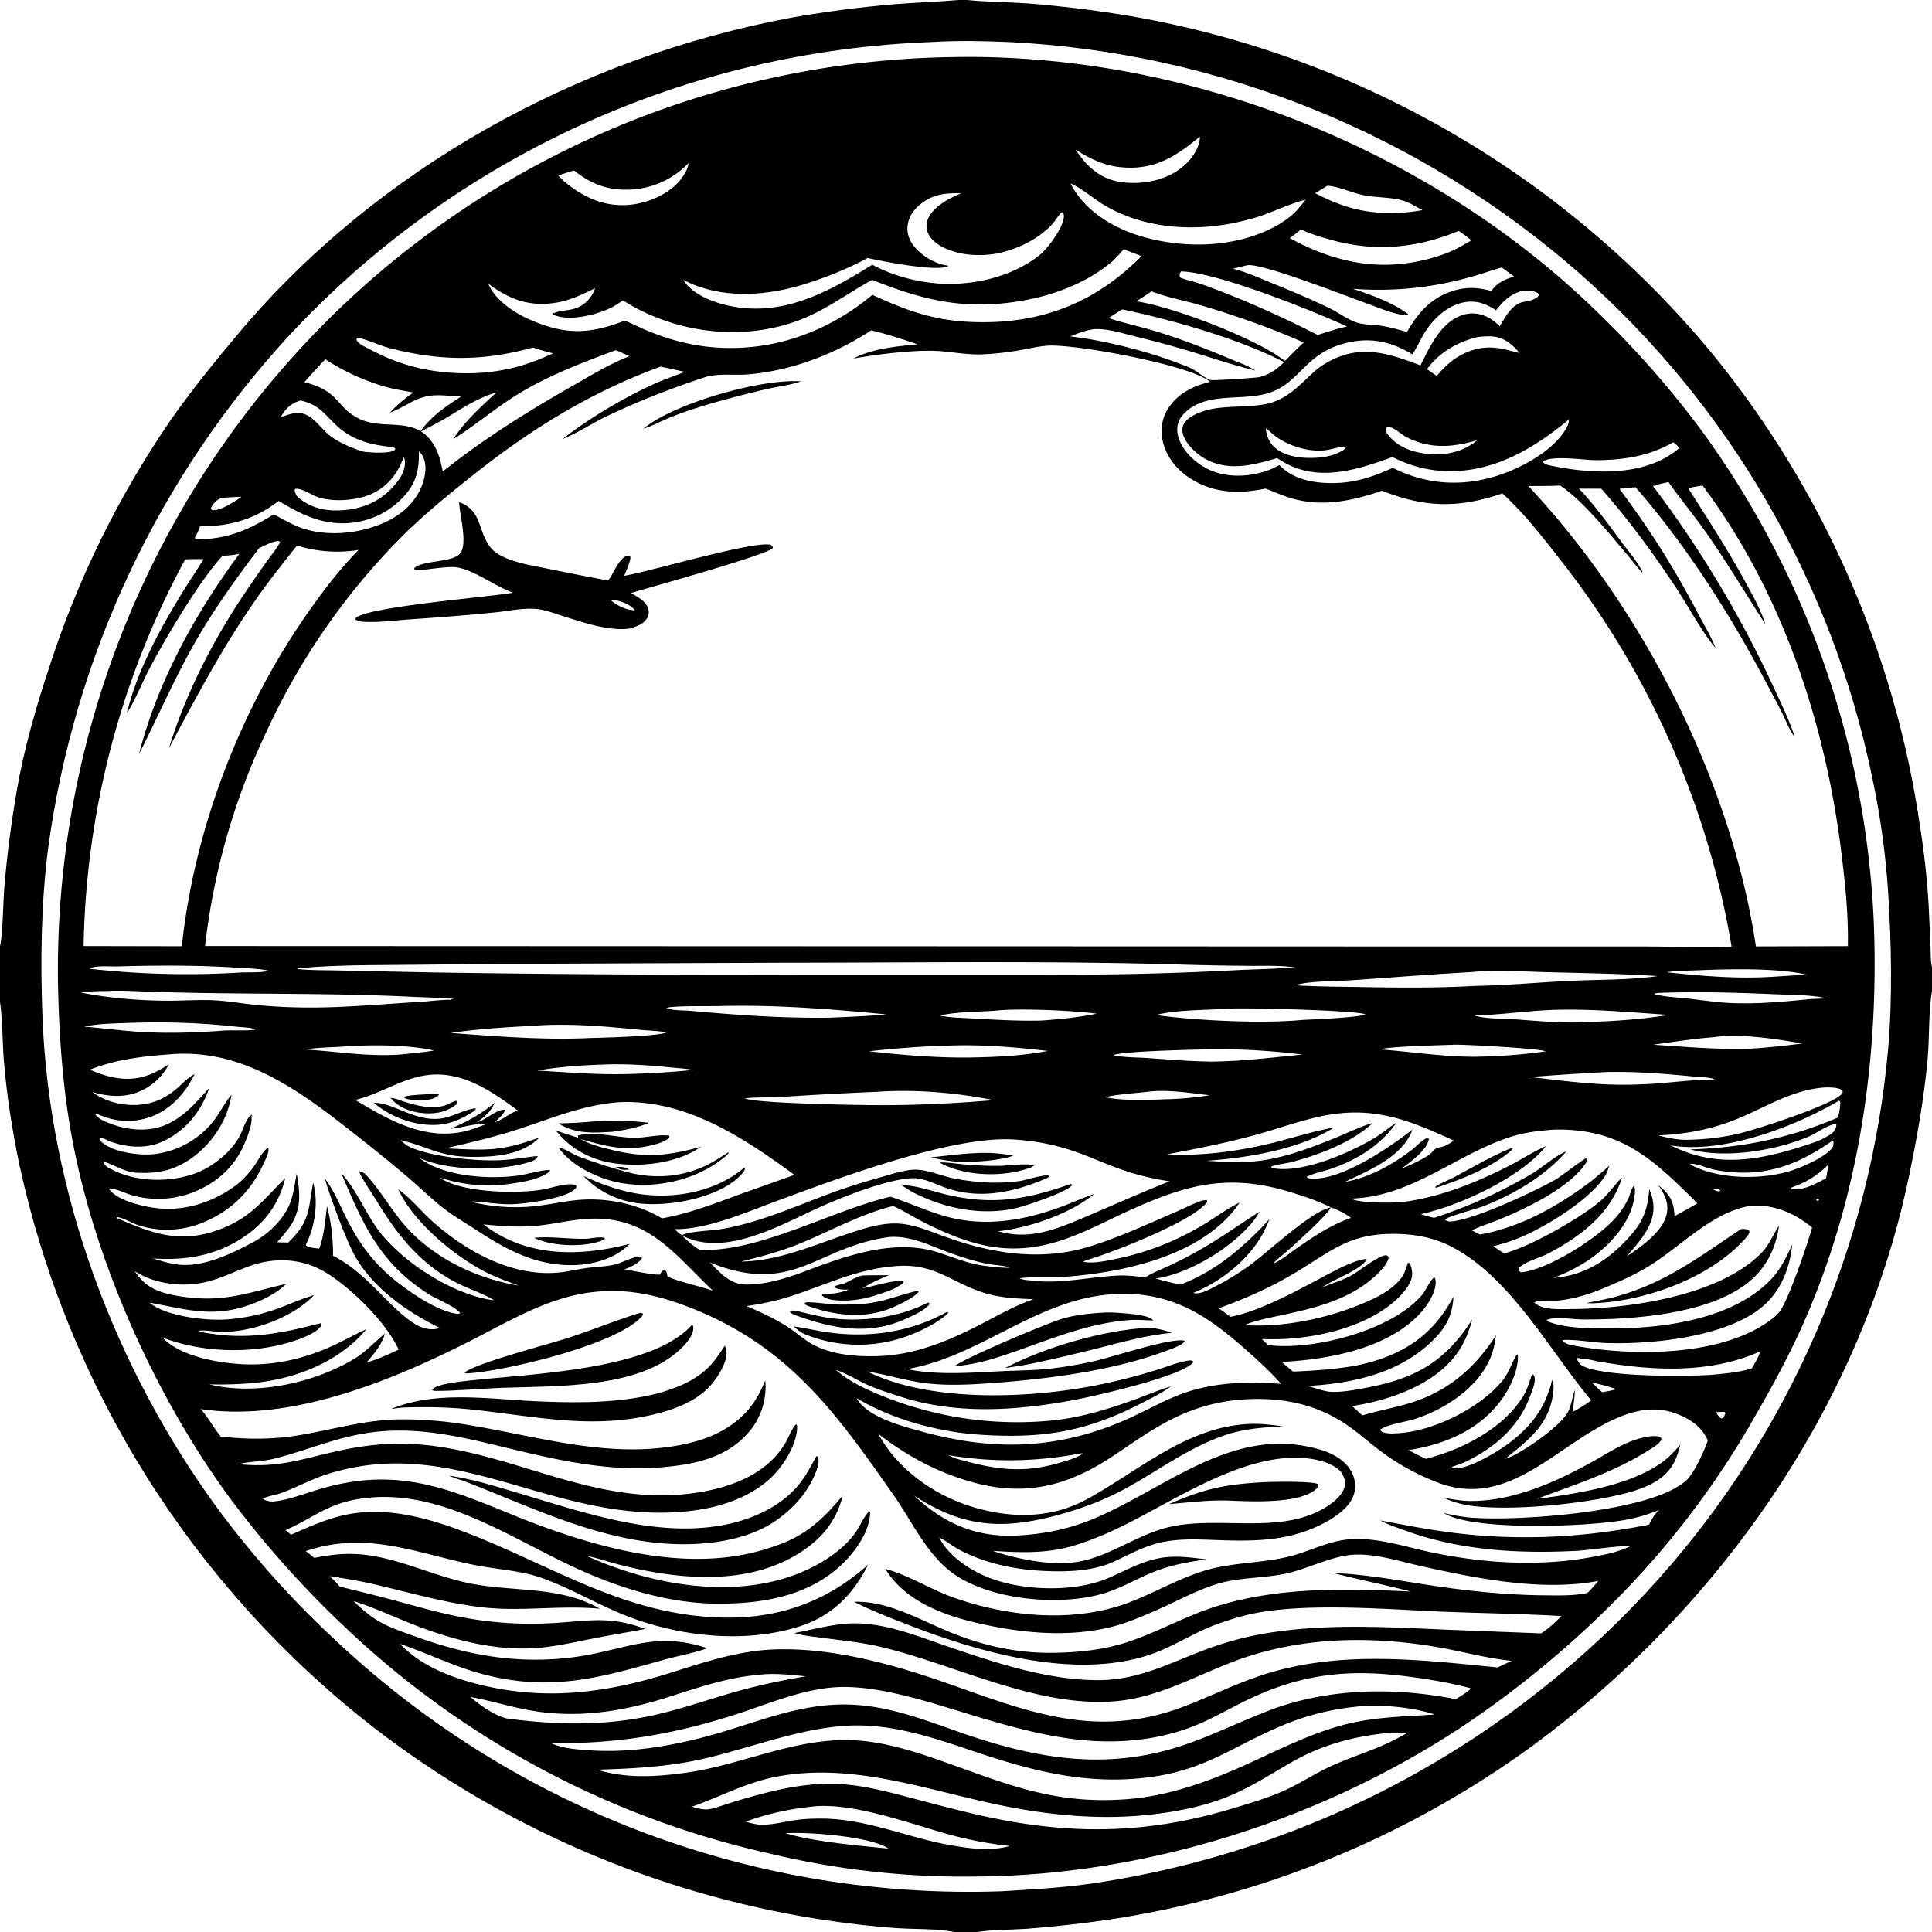 <svg xmlns="http://www.w3.org/2000/svg" viewBox="0 0 256 256"><path d="M127.028 0h1.093c2.712.267 5.49.27 8.217.463q6.819.547 13.564 1.685 1.401.244 2.797.519t2.786.58 2.772.642 2.757.704 2.741.764 2.724.825 2.704.885 2.684.945 2.663 1.004 2.64 1.062q1.313.546 2.615 1.121 1.301.575 2.59 1.179 1.288.603 2.563 1.235t2.535 1.293 2.506 1.348 2.475 1.403 2.444 1.458 2.41 1.511q1.198.77 2.377 1.565 1.18.795 2.342 1.617 1.162.821 2.305 1.668t2.268 1.719 2.229 1.769 2.189 1.818q1.084.92 2.148 1.866 1.064.944 2.107 1.912 1.042.968 2.063 1.96 1.021.99 2.02 2.004t1.975 2.049 1.929 2.092 1.882 2.134 1.834 2.175q.68.836 1.345 1.682.666.847 1.317 1.705.652.858 1.288 1.726.638.868 1.26 1.747t1.229 1.77 1.2 1.788 1.169 1.809q.577.91 1.139 1.828.561.919 1.108 1.847.546.928 1.076 1.866.531.937 1.046 1.883.514.946 1.013 1.9.5.955.982 1.918.483.963.949 1.933t.916 1.95.884 1.964.85 1.979.817 1.993.784 2.006.75 2.02.715 2.031.682 2.043.648 2.055q.315 1.03.612 2.065.298 1.035.578 2.075t.542 2.084.507 2.093.473 2.102.438 2.109.402 2.116q.19 1.06.365 2.123t.33 2.128q.838 5.237 1.163 10.531.137 2.715.247 5.432c.04.923-.015 1.986.2 2.88v3.172l-.02.118c-.465 2.887-.292 5.979-.562 8.909-.5 5.444-1.478 10.882-2.62 16.227-6.439 30.096-25.217 56.748-49.846 74.832q-1.547 1.124-3.127 2.201-1.58 1.078-3.192 2.108t-3.254 2.01q-1.641.982-3.312 1.913t-3.368 1.812q-1.698.88-3.421 1.71-1.724.83-3.471 1.607t-3.517 1.502q-1.77.724-3.561 1.396t-3.602 1.288-3.638 1.18-3.672 1.07-3.702.96-3.73.848q-1.87.397-3.753.737-1.882.34-3.774.623-5.361.772-10.762 1.195c-2.174.15-4.47.1-6.62.427h-3.04c-2.37-.472-5.04-.343-7.458-.502-3.603-.238-7.235-.69-10.803-1.25q-.993-.16-1.984-.333-.992-.175-1.98-.365t-1.974-.395q-.985-.203-1.967-.425-.982-.22-1.96-.455t-1.953-.485q-.975-.252-1.945-.517-.97-.266-1.937-.546-.966-.282-1.928-.577-.962-.296-1.92-.607-.956-.31-1.909-.636-.952-.326-1.899-.666t-1.889-.695-1.877-.725-1.867-.754q-.93-.383-1.854-.782-.924-.398-1.841-.811-.918-.413-1.83-.84-.91-.427-1.815-.868t-1.802-.897-1.788-.924-1.773-.952-1.758-.98-1.743-1.006-1.727-1.033-1.71-1.06q-.852-.537-1.695-1.087t-1.677-1.113-1.659-1.139-1.642-1.164q-.816-.589-1.623-1.19-.807-.602-1.604-1.215-1.113-.863-2.206-1.749t-2.167-1.796-2.127-1.843-2.087-1.889-2.045-1.934-2.002-1.978-1.96-2.021-1.913-2.063-1.87-2.105q-.922-1.062-1.822-2.145t-1.775-2.184q-.876-1.102-1.727-2.222-.852-1.121-1.679-2.26-.826-1.139-1.628-2.296t-1.579-2.33-1.527-2.364-1.475-2.397-1.423-2.43-1.369-2.459-1.315-2.488-1.261-2.517-1.206-2.543-1.15-2.57-1.093-2.593-1.037-2.617-.98-2.638q-.475-1.325-.921-2.66-.447-1.334-.864-2.678-.417-1.345-.805-2.697t-.746-2.714-.687-2.73q-.328-1.369-.627-2.744c-.937-4.496-1.664-9.101-2.05-13.679-.217-2.584-.15-5.25-.504-7.813L0 132.739v-7.336c.39-1.732.398-5.603.557-7.6.343-4.295.914-8.656 1.641-12.906.956-5.585 2.561-11.173 4.347-16.546q.697-2.159 1.47-4.291.775-2.133 1.625-4.237t1.775-4.175 1.924-4.108 2.07-4.038 2.214-3.96 2.354-3.878 2.492-3.79c2.815-4.049 5.922-7.874 9.09-11.649C49.98 22.276 76.76 7.582 104.816 2.348q6.9-1.224 13.884-1.805c2.773-.219 5.558-.3 8.328-.543m-3.621 5.57q-1.498.054-2.994.145t-2.99.219-2.982.291-2.975.365-2.965.437-2.954.51-2.94.582-2.925.654-2.908.725q-1.45.38-2.89.797-1.44.416-2.869.867t-2.847.937-2.823 1.007-2.797 1.075-2.771 1.144-2.742 1.21-2.71 1.279q-1.349.655-2.68 1.344-1.331.688-2.645 1.41-1.314.72-2.61 1.473t-2.573 1.537q-1.277.785-2.535 1.6-1.257.815-2.494 1.661t-2.453 1.723q-1.216.875-2.41 1.781t-2.366 1.84-2.32 1.898q-1.149.963-2.273 1.954-1.125.99-2.224 2.009t-2.175 2.063-2.123 2.115q-1.049 1.07-2.07 2.167-.81.877-1.602 1.77-.792.892-1.567 1.8-.775.907-1.532 1.83-.758.921-1.498 1.858-.74.936-1.461 1.886t-1.425 1.914-1.389 1.941-1.35 1.968-1.314 1.992-1.275 2.017-1.237 2.042-1.197 2.064-1.158 2.087-1.117 2.109-1.077 2.13-1.036 2.15-.996 2.168-.953 2.188-.912 2.206-.869 2.222-.827 2.239-.784 2.254q-.38 1.13-.74 2.269-.36 1.138-.698 2.282t-.653 2.295-.61 2.308-.566 2.318-.52 2.329q-.25 1.167-.478 2.338t-.432 2.347-.387 2.356-.342 2.361c-.935 7.327-1.028 14.93-.747 22.304.89 23.319 9.555 46.567 23.335 65.33q1.784 2.403 3.68 4.719 1.897 2.315 3.9 4.539 2.005 2.223 4.112 4.349t4.312 4.15q1.098 1.023 2.22 2.018 1.124.996 2.27 1.964 1.147.969 2.318 1.908 1.17.94 2.363 1.85 1.193.912 2.407 1.793 1.215.881 2.451 1.732t2.493 1.672 2.533 1.61 2.572 1.548 2.608 1.484q1.314.726 2.645 1.42 1.33.693 2.678 1.354t2.71 1.288q1.364.628 2.742 1.222 1.379.594 2.77 1.154 1.393.56 2.799 1.086t2.824 1.017 2.848.947 2.87.877q1.44.422 2.891.807 1.45.386 2.91.736t2.927.664 2.942.592 2.957.52 2.967.447 2.978.374q1.492.168 2.987.3 1.494.133 2.992.228 1.498.097 2.998.155 1.5.06 3 .082 1.5.02 3.001.006 1.501-.013 3.001-.066c4.102-.242 8.213-.462 12.282-1.064q1.345-.2 2.686-.428 1.34-.23 2.675-.488t2.664-.544q1.33-.287 2.652-.603t2.638-.66q1.315-.345 2.623-.718 1.308-.374 2.607-.775t2.589-.83 2.57-.888 2.551-.942 2.53-.998 2.508-1.053 2.484-1.107 2.459-1.16 2.434-1.214 2.406-1.266 2.379-1.319q1.181-.672 2.349-1.37 1.167-.697 2.319-1.42t2.287-1.47 2.255-1.52 2.221-1.569q1.103-.796 2.187-1.617 1.085-.82 2.151-1.663 1.067-.844 2.115-1.71 1.048-.867 2.077-1.756t2.038-1.8 1.998-1.844q.99-.933 1.958-1.887.97-.954 1.917-1.93.948-.975 1.874-1.97t1.831-2.01q.804-.906 1.59-1.828.787-.921 1.555-1.858.767-.936 1.516-1.888t1.479-1.919 1.44-1.947 1.401-1.976 1.361-2.004q.672-1.008 1.322-2.03t1.28-2.055 1.24-2.081 1.199-2.106q.588-1.058 1.155-2.128t1.113-2.151q.547-1.082 1.07-2.173.525-1.092 1.028-2.194.502-1.102.982-2.214t.939-2.233.894-2.251.849-2.269.804-2.285.758-2.3q.367-1.154.712-2.315t.666-2.329q.322-1.168.62-2.341.298-1.175.572-2.354.275-1.18.526-2.364.252-1.185.479-2.375t.431-2.383.384-2.392.336-2.399.288-2.405q.133-1.204.241-2.41c.595-7.016.433-13.917 0-20.934q-.252-3.766-.77-7.504-.519-3.738-1.3-7.43-.248-1.205-.519-2.405-.27-1.2-.566-2.394t-.614-2.382q-.32-1.187-.662-2.368-.344-1.181-.71-2.356-.367-1.174-.758-2.34-.39-1.166-.805-2.324-.413-1.158-.85-2.308-.438-1.15-.899-2.29-.46-1.14-.944-2.271t-.989-2.252-1.035-2.232q-.528-1.11-1.08-2.21-.55-1.1-1.124-2.188-.573-1.088-1.168-2.164t-1.211-2.141-1.255-2.116-1.297-2.09-1.338-2.063-1.381-2.036q-.7-1.011-1.421-2.008-.72-.996-1.462-1.978-.74-.982-1.5-1.949-.761-.966-1.54-1.918-.78-.951-1.58-1.886-.798-.935-1.616-1.854-.817-.92-1.653-1.821-.836-.902-1.69-1.788-.854-.885-1.726-1.753-.871-.867-1.76-1.717-.89-.85-1.796-1.682-.905-.832-1.828-1.645-.976-.858-1.971-1.696-.994-.838-2.006-1.654-1.011-.817-2.04-1.612t-2.074-1.569-2.106-1.524q-1.061-.752-2.137-1.481t-2.169-1.435-2.198-1.39-2.226-1.342-2.254-1.296-2.281-1.248-2.307-1.2q-1.16-.589-2.331-1.152-1.172-.564-2.355-1.102-1.183-.54-2.377-1.053-1.195-.514-2.4-1.003t-2.419-.952-2.439-.9q-1.224-.439-2.457-.85-1.233-.413-2.475-.799t-2.49-.745-2.507-.694-2.52-.64-2.532-.588-2.545-.535-2.556-.48q-1.28-.228-2.564-.428t-2.573-.373-2.581-.32q-1.292-.145-2.587-.264-1.294-.12-2.591-.211-1.297-.092-2.595-.156c-3.345-.135-6.73-.214-10.073-.01z"/><path d="m129.844 248.643-.218.005q-3.506.06-7.008-.103t-6.988-.549-6.938-.993-6.861-1.432q-.98-.22-1.956-.457-.976-.236-1.948-.489-.972-.252-1.939-.522-.967-.269-1.93-.554t-1.92-.586-1.91-.62-1.9-.65-1.889-.683-1.877-.714-1.864-.746-1.852-.778-1.838-.808-1.825-.839-1.81-.87q-.9-.442-1.794-.9-.894-.457-1.78-.93-.886-.472-1.764-.96-.878-.487-1.748-.989-.87-.501-1.73-1.018-.861-.517-1.713-1.048-.853-.53-1.696-1.076-.843-.545-1.677-1.105t-1.658-1.132q-.824-.574-1.639-1.16-.815-.588-1.619-1.189-.804-.6-1.599-1.214-.794-.615-1.578-1.242t-1.557-1.268q-.773-.64-1.536-1.294-.762-.653-1.513-1.32-.752-.666-1.492-1.345t-1.468-1.37q-4.212-3.96-8.06-8.273-3.85-4.314-7.308-8.947c-9.809-13.339-17.796-31.145-20.85-47.398-1.269-6.748-1.76-13.629-1.906-20.487q-.025-1.468-.015-2.937t.057-2.937.127-2.934.198-2.931.27-2.925q.151-1.462.339-2.918.187-1.457.41-2.909t.48-2.898.55-2.885.62-2.872.688-2.856.758-2.837.826-2.82.894-2.798.96-2.775 1.029-2.752 1.094-2.726 1.16-2.699 1.224-2.67 1.289-2.64 1.352-2.608q.692-1.295 1.415-2.574t1.477-2.54 1.537-2.502q.784-1.242 1.598-2.465.813-1.223 1.656-2.426t1.715-2.385 1.772-2.343 1.828-2.3 1.883-2.254 1.937-2.208 1.99-2.161q1.027-1.09 2.082-2.152 1.055-1.064 2.136-2.1 1.08-1.036 2.188-2.045 1.106-1.009 2.238-1.99t2.287-1.933 2.335-1.876 2.38-1.817q1.203-.893 2.427-1.756t2.468-1.695 2.51-1.633 2.551-1.57 2.59-1.505q1.303-.737 2.625-1.44 1.322-.704 2.661-1.374t2.694-1.308q1.356-.636 2.727-1.239 1.37-.602 2.757-1.17 1.385-.569 2.784-1.102 1.4-.533 2.812-1.032 1.412-.498 2.836-.96 1.425-.463 2.86-.89t2.881-.818 2.9-.745q1.456-.355 2.919-.673t2.934-.6 2.948-.526q1.478-.244 2.961-.452 1.483-.207 2.971-.378 1.488-.17 2.98-.303 1.491-.134 2.985-.23 1.495-.095 2.991-.154t2.994-.079q.474-.011.949-.016c30.791-.313 62.554 12.338 84.584 33.903q3.663 3.535 7.03 7.352t6.419 7.892q.689.936 1.36 1.886.67.949 1.323 1.912.652.962 1.285 1.937.634.975 1.248 1.962t1.209 1.986 1.17 2.01 1.13 2.031 1.09 2.054q.536 1.032 1.051 2.074t1.01 2.095q.494 1.052.968 2.113.474 1.062.927 2.133t.886 2.15.843 2.166.8 2.183.759 2.199.715 2.212.672 2.226.628 2.239.584 2.25.54 2.261.496 2.272.452 2.281.407 2.29.362 2.296.317 2.303.273 2.31.227 2.313.182 2.319.137 2.32.091 2.324.046 2.325c.186 16.802-2.546 33.591-9.347 49.044-1.96 4.451-4.27 8.666-6.705 12.869q-1.77 3.095-3.728 6.075-1.957 2.98-4.095 5.834t-4.448 5.57-4.782 5.286q-2.435 2.518-4.999 4.903t-5.251 4.631-5.49 4.346-5.713 4.049c-18.648 12.334-41.604 19.67-63.986 19.913M90.513 37.027l.049.063q.024.05.053.097c1.117 1.78 3.757 2.816 5.705 3.265 7.232 1.666 13.322-1.682 19.267-5.375 2.287 1.24 4.917 2.022 7.492 2.361 4.963.655 10.693-.495 14.671-3.637 1.072-.846 3.245-3.758 3.217-5.187-.005-.293-.055-.32-.257-.5-.512.427-.883 1.185-1.374 1.689-1.945 1.996-4.482 3.193-7.179 3.778-1.966.354-4.095.306-6-.325-1.221-.404-2.611-1.118-3.176-2.337a2.3 2.3 0 0 1-.033-1.88c.712-1.706 2.811-2.742 4.409-3.43-1.797-.04-3.347.058-4.906 1.09-1.071.71-1.954 1.734-2.167 3.032-.162.985.105 1.907.69 2.707.993 1.354 2.748 2.451 4.406 2.722l.21.033.041.083c-1.55.776-8.826-.678-10.67-1.091-2.533 1.39-5.444 2.548-8.196 3.417-5.216 1.648-11.23 2.094-16.203-.512zm-25.865.487.047.07c.895 2.163 3.374 3.823 5.433 4.733 4.734 2.093 7.958 1.997 12.64.17 1.005.38 1.974.901 2.968 1.315 2.723 1.134 5.576 1.924 8.518 2.194 7.863.72 15.332-1.907 21.34-6.924 5.267 2.428 9.056 3.67 15.011 3.62 8.178-.07 14.926-2.958 20.649-8.76l-2.363-.904a22 22 0 0 1-1.534 1.635q-.61.505-1.254.963-.645.458-1.321.869-.677.41-1.381.769-.705.36-1.433.666c-2.494 1.079-5.028 1.727-7.714 2.103-6.999.978-12.275-.391-18.688-2.952-4.7 2.614-7.47 5.126-13.079 6.35-6.744 1.471-14.165.061-19.964-3.639q-.728.57-1.555.981c-1.885.933-5.376 1.798-7.407 1.02-.25-.096-.17-.028-.275-.26.946-.443 2.097-.341 3.078-.716 1.2-.46 1.958-1.3 2.433-2.465l.067-.168c-1.723.847-3.397 1.663-5.319 1.947-3.508.517-6.078-.478-8.85-2.546zM37.187 55.287l-.061.062zc.913-.31 1.832-.702 2.815-.51 1.535.302 2.56 2.093 3.776 2.996.925.686 1.891 1.157 2.962 1.576.586.23 1.2.506 1.833.552.6.044 1.209.088 1.811.073.563-.013 1.586-.013 1.985-.428l-.04-.177-.42-.143c-2.694-.261-5.203-.886-7.246-2.778-1.782-1.65-2.304-2.778-4.836-3.383-1.333.409-1.955 1.048-2.64 2.222m37.343 2.89c3.631-2.813 8.117-5.483 12.303-7.372 1.28-.578 2.6-1.004 3.895-1.535l-3.194-.689c-8.959 3.258-16.848 8.068-24.314 13.95-3.294 2.597-6.492 5.18-9.506 8.106q-1.433 1.418-2.801 2.9t-2.668 3.023-2.529 3.14q-1.23 1.598-2.385 3.25-1.156 1.653-2.237 3.355-1.08 1.702-2.083 3.452t-1.926 3.542-1.765 3.625q-.799 1.676-1.528 3.384t-1.386 3.445-1.243 3.499-1.097 3.547q-.512 1.786-.95 3.59-.438 1.805-.8 3.627-.363 1.82-.65 3.655t-.498 3.68l163.359.062 26.436-.001c4.15-.006 8.335.15 12.48.018q-.292-1.738-.639-3.467-.346-1.728-.746-3.445-.4-1.718-.854-3.421-.454-1.704-.96-3.393t-1.065-3.361-1.17-3.326-1.271-3.288-1.374-3.248-1.475-3.203-1.573-3.155-1.67-3.105-1.767-3.05q-.907-1.513-1.86-2.996-.954-1.482-1.954-2.935t-2.043-2.873-2.132-2.808c-2.406-3.082-4.917-6.352-7.823-8.975-5.815 1.983-10.247 1.897-15.939-.358-3.95 1.346-7.856 2.196-11.975 1.01-1.191-.343-2.305-.864-3.463-1.295-3.575.74-6.98.638-10.113-1.439-1.746-1.158-3.119-2.894-3.537-4.979-.316-1.574-.03-3.1.895-4.421 1.31-1.87 3.245-2.754 5.388-3.311-2.485-2.208-17.868-5.027-21.496-4.785-1.262.085-2.546.403-3.793.618-1.64.282-3.329.476-4.991.537-2.085.077-4.066-.389-6.126-.465-3.075-.114-7.761.457-10.852 1.02 2.54-1.334 5.691-1.61 8.513-1.892-1.999-.675-4.089-1.37-6.144-1.846-4.826 3.159-10.546 5.351-16.317 5.833-1.895.158-3.98-.194-5.8.405-4.393 1.445-8.838 3.18-13.01 5.182-1.94.931-3.78 2.197-5.778 2.981m121.145.166c-3.239.964-6.306 1.176-9.387-.463-.65-.346-1.776-1.43-2.495-1.318-.182.285-.147.345-.075.69q.018.08.043.159c1.249 1.675 2.983 2.397 4.993 2.682 2.34.33 4.67-.043 6.607-1.46.182-.134.137-.105.314-.29l.073-.063zm38.247 24.378c-2.505-3.892-4.883-7.865-7.517-11.676-1.691-2.447-3.616-4.729-5.317-7.166-.704.143-1.377.292-2.059.526q2.322 3.07 4.479 6.26t4.14 6.49q1.984 3.3 3.79 6.7t3.43 6.892c1.013 2.178 2.098 4.383 2.871 6.661l-.036.114c-.689-.973-1.145-2.24-1.692-3.308q-1.81-3.5-3.707-6.952c-4.361-7.883-9.667-15.932-15.594-22.704-.706.067-1.422.113-2.121.235 4.123 5.474 7.31 10.6 10.482 16.635.748 1.424 1.676 2.928 2.246 4.419-1.502-1.642-3.733-5.683-5.061-7.702-3.051-4.636-6.402-9.24-10.087-13.39l-2.945-.008c2.105 2.208 3.89 4.73 5.71 7.17.901 1.21 2.07 2.512 2.698 3.889l-.054.043c-.663-.684-1.241-1.491-1.858-2.219-2.369-2.792-5.907-7.21-8.845-9.19l-.158-.105c-1.39.081-2.808.05-4.2.072 15.099 16.114 26.887 39.074 30.147 60.998l12.184-.038c.088-4.123-.358-8.363-.866-12.451-2.144-17.257-7.888-34.537-18.376-48.57-.645.078-1.28.207-1.918.33 2.66 4.18 5.31 8.25 7.677 12.611.95 1.753 1.962 3.522 2.557 5.434M16.824 94.47c1.306-5.511 4.353-11.079 7.29-15.886.924-1.512 1.94-2.971 2.854-4.487a29 29 0 0 0-2.427.019q-.797 1.47-1.549 2.962-.752 1.494-1.459 3.008t-1.368 3.05-1.277 3.09-1.183 3.127q-.568 1.572-1.089 3.16-.52 1.589-.994 3.192-.473 1.603-.898 3.22t-.801 3.246-.704 3.268-.605 3.288-.506 3.304-.408 3.318-.308 3.329-.208 3.337-.108 3.34l13.015.026c1.689-15.826 7.93-31.917 17.173-44.866 1.935-2.713 3.905-5.27 6.252-7.646q-.51.081-1.023.133-.514.052-1.03.075-.515.022-1.031.015T43.4 73.05t-1.027-.103-1.02-.162q-.507-.095-1.008-.22-.5-.124-.993-.277c-.844 1.07-1.699 2.134-2.53 3.213-5.777 7.341-10.073 15.44-14.44 23.65 2.136-7.005 5.663-13.942 9.702-20.035q1.57-2.336 3.194-4.637c.608-.855 1.37-1.735 1.847-2.666-.232-.16-.276-.137-.547-.087-.72.133-1.55.595-2.232.887-3.16 4.168-6.294 8.532-8.842 13.104-2.584 4.635-4.686 9.492-7.089 14.21 2.467-9.612 7.437-18.609 13.304-26.538-.752.148-1.456.225-2.222.247-3.04 3.26-7.674 11.094-9.807 15.177-.96 1.837-1.741 3.933-2.867 5.659m48.718 54.214-.166.046zc1.145-.292 1.921-1.204 3.077-1.523-3.561-2.648-7.525-5.368-12.2-4.677-3.352.494-6.104 2.512-9.348 3.26 4.515 2.693 9.352 5.503 14.828 4.082.826-.215 1.613-.552 2.418-.834l.058-.087-.058.087c-1.561-.189-3.045.482-4.614.55l.109-.043c2.031-.817 4.05-1.985 5.753-3.369q-.032.064-.066.127l-.113.209c-.549 1.03-1.285 1.561-2.198 2.251 1.194-.328 2.546-1.69 3.68-1.673l-.007.216c-.334.591-.817.981-1.319 1.424m120.223 6.119-.198.1-.066.065.066-.064zc.869-.293 3.583-1.545 4.044-2.196.448-.631 1.084-.534 1.742-.813.38-.162.743-.432 1.087-.661-6.519-3.018-11.315-4.802-18.596-2.996-2.349.582-4.659 1.374-6.986 2.042-4.105 1.178-8.2 1.97-12.39 2.767 4.58.272 9.647-.435 14.09-1.544 2.677-.668 5.292-1.534 8.016-2-4.689 2.929-11.493 4.016-16.913 4.408 2.19.126 4.592.266 6.77.028 3.655-.398 7.368-1.876 10.758-3.248 1.488-.64 2.978-1.34 4.53-1.808-2.754 2.572-7.038 4.19-10.629 5.159-.93.25-1.927.291-2.827.623l.017.14c.178.073.12.06.308.094 3.872.674 10.111-2.069 13.367-4.026.983-.592 1.819-1.307 2.76-1.935l.1-.066c-2.031 2.945-5.193 4.907-8.542 6.06-1.072.37-2.289.59-3.297 1.087l.013.125c.146.051.274.093.43.108 4.003.372 10.5-4.113 13.556-6.486-1.357 3.643-5.708 5.379-8.968 6.941 3.25-.572 6.29-2.275 8.885-4.26.622-.476 1.37-1.343 2.097-1.597l.148.157c-.238 1.51-2.448 3.044-3.57 3.897m-17.554 6.734q-.183.456-.377.908c-1.71 3.958-5.782 7.288-9.733 8.87.846.255 2.024-.399 2.775-.781a34 34 0 0 0 4.783-2.924c2.465-1.812 8.12-7.142 10.698-7.636-.509 1.058-4.617 4.745-5.668 5.68-.648.577-1.435 1.138-1.999 1.79l-.09.076-.29.163-.053.063.052-.063.292-.163.089-.077c1.09-.46 2.12-1.338 3.089-2.014 2.299-1.601 4.573-3.108 7.225-4.06-.809-.626-1.697-1.037-2.647-1.395q-.225-.108-.45-.213c-1.74-.805-3.567-1.406-5.404-1.943-8.096-2.365-13.658-.711-21.036 2.655-2.657 1.212-5.227 2.58-7.976 3.583-7.086 2.586-12.317 1.28-18.874-1.988-1.441-.719-2.798-1.593-4.26-2.273-4.39 1.1-8.181 3.259-12.331 4.965-2.548 1.048-5.154 1.732-7.818 2.4 4.802-.072 9.282-2.038 13.767-3.554 2.105-.711 4.405-1.506 6.649-1.491 2.225.014 4.343.93 6.401 1.68 5.446 1.982 11.06 3.087 16.844 1.996 4.189-.79 9.935-3.487 13.939-5.208 1.029-.442 2.044-.98 3.095-1.363.344-.125.66-.234 1.029-.167l.027.204c-1.78 2.51-12.395 6.644-15.624 7.603a5 5 0 0 0-.827.317c1.218.296 3.03-.097 4.24-.343q.78-.156 1.55-.347.772-.19 1.534-.415.762-.223 1.514-.48.751-.257 1.491-.546t1.467-.61 1.438-.674 1.408-.735 1.375-.796c1.525-.911 2.957-1.998 4.547-2.797l.19-.094q-.28.41-.58.804c-4.898 6.329-14.851 8.441-22.386 9.025-2.044.158-4.181-.046-6.19.202.407.232 1.108.255 1.578.31 3.993.473 7.602-.492 11.536-.668 1.167-.052 2.384.124 3.546.23.977-.613 2.095-1.034 3.142-1.519q1.826-.856 3.585-1.84c2.897-1.587 5.615-3.553 8.4-5.331a9 9 0 0 1-.62.987c-2.776 3.65-8.578 7.218-13.14 7.868 1.081.303 2.159.579 3.258.812 4.686-1.75 8.499-5.047 11.82-8.683m-78.815 1.33c.31.304.599.567.963.804.686.763 1.475 1.379 2.329 1.941 7.892.36 17.54-5.243 25.298-7.045 2.336.751 4.57 1.79 6.93 2.494 5.274 1.576 10.486.746 15.566-1.109 1.518-.554 2.987-1.224 4.515-1.757-3.255 2.678-8.599 4.489-12.742 4.953 4.03 1.15 7.373-.132 11.089-1.696 3.887-1.645 7.707-3.381 11.641-4.922-2.449-.369-4.768-.945-7.092-1.815-2.097-.786-4.147-1.732-6.285-2.405q-.918-.287-1.852-.516-.935-.227-1.882-.395t-1.903-.274q-.956-.107-1.917-.151c-8.3-.388-23.217 5.244-31.234 8.204-3.973 1.466-9.173 3.747-13.424 3.69m-69.645 9.657.061.077c2.159 1.837 7.588 2.447 10.391 2.216a25.2 25.2 0 0 0 6.928-1.548c1.479-.56 2.97-1.242 4.495-1.652-2.92 2.982-7.925 4.791-12.06 4.877-1.012.021-2.336-.313-3.29-.156.67.287 1.465.342 2.186.443 4.248.599 8.386-.025 12.509-1.078.169-.043 1.527-.4 1.562-.36.053.058.06.146.091.22-.555 1.073-2.875 1.866-3.98 2.214-5.29 1.669-11.919 1.465-17.117-.55 2.377 2.55 7.587 3.42 10.93 3.549 3.941.152 7.904-.761 11.48-2.39 1.56-.712 3.058-1.568 4.623-2.265-3.66 4.382-9.477 6.621-15.048 7.137a50 50 0 0 1-5.792.172c6.102 1.52 13.926-.162 19.265-3.406 1.503-.913 2.676-2.233 4.04-3.329-.487 1.565-1.409 2.619-2.447 3.833 1.497-.396 2.851-1.05 4.249-1.703-1.685-3.612-6.018-7.88-9.347-10.023-3.258-2.098-7.062-2.309-10.67-.95-1.923.723-3.761 1.642-5.784 2.075-2.998.64-6.59.187-9.181-1.497.587.853 1.185 1.55 2.084 2.093 1.258.76 2.729 1.06 4.165 1.274 5.535.826 8.666-.478 13.868-1.697-.358.316-.718.639-1.109.914-1.229.865-2.674 1.518-4.095 1.995-4.762 1.597-8.279.439-12.946-.408zm179.706 20.767-.081.054zc.253-.072.49-.171.73-.276 1.927-.843 6.425-3.958 7.516-5.818.504-.858.608-2.066.976-3.02-.027.982-.17 1.94-.31 2.91.885-.438 1.675-.965 2.483-1.529-5.583-6.64-10.884-16.706-18.968-20.587-2.01-.965-4.201-1.383-6.419-1.465-6.969-.257-9.153 2.477-14.67 5.62-3.016 1.716-6.07 3.066-9.336 4.23.543.352 1.063.747 1.587 1.126 3.672-.704 8.052-3.063 11.373-4.813 1.684-.888 4.52-2.534 6.328-2.816.284-.044.183-.075.365.06-1.098 1.527-4.342 2.554-5.933 3.682 1.225-.515 2.599-.911 3.767-1.528.94-.497 3.909-2.852 4.722-2.728.224.034.16.03.312.224.007.21-.03.325-.12.522-.414.904-1.417 1.828-2.169 2.454-3.45 2.876-7.8 3.846-12.075 4.769-1.517.327-3.109.624-4.552 1.206l-.161.066c4.828.323 10.277-.744 14.771-2.505 2.094-.82 4.9-2.019 6.176-3.996.35-.542.46-1.163.716-1.748l.185.026c.286.394.387 1.111.362 1.594-.063 1.172-1.335 2.583-2.183 3.346-4.395 3.955-11.984 5.399-17.718 5.123.266.286.558.547.843.814l.161.019c5.75.63 14.614-1.691 18.967-5.434.5-.43 1.014-.916 1.404-1.449.464-.636.87-1.66 1.468-2.14.12.193.157.308.172.535.09 1.375-1.002 3.084-1.89 4.083-4.318 4.867-12.32 6.288-18.499 6.615.484.441.994.853 1.497 1.273 2.237-.087 4.44-.227 6.659-.53a25.5 25.5 0 0 0 4.011-.835c4.906-1.465 8.194-4.087 10.59-8.553-.112 2.08-.745 3.63-2.135 5.16-4.405 4.852-10.946 6.326-17.217 6.668.916.219 1.863.613 2.785.743 1.605.225 4.799-.442 6.43-.802 5.872-1.297 9.414-3.744 12.614-8.75-.428 1.662-1.049 3.18-2.068 4.573-3.03 4.14-8.976 6.16-13.84 6.902l1.361 1.23c1.983-.596 4.024-.963 6.01-1.544 5.18-1.518 8.823-4.6 11.688-9.073-.074.484-.147.971-.25 1.45-1.04 4.85-6.173 8.302-10.61 9.677-1.331.412-3.363.63-4.493 1.374l.106.196c.66.43 1.723.318 2.493.266 4.61-.314 10.876-3.44 13.719-7.082.783-1.003 1.381-2.815 1.855-3.361l.084.155c.065 2.003-.999 4.224-2.148 5.824-2.901 4.043-7.536 5.972-12.326 6.72.763.419 1.52.814 2.319 1.158 1.361-.385 2.706-.808 4.009-1.362 3.484-1.483 7.191-3.925 9.065-7.328.437-.793.634-1.689.974-2.523.21.115.196.059.276.264.276.707-.345 2.095-.604 2.781-1.532 4.068-4.817 6.835-8.679 8.636-.53.247-1.106.38-1.646.625l.025-.057.035.159c1.38.303 3.72-.938 4.897-1.591 3.409-1.894 6.583-4.632 7.845-8.422.126-.38.328-.832.386-1.218a1 1 0 0 1 .129-.388l.11.129c.076.485.08.934.024 1.423-.487 4.321-3.222 6.314-6.36 8.86m-16.556 8.17c3.223.604 6.423 1.238 9.682 1.641 8.754 1.085 17.304.635 25.926-1.079a6.4 6.4 0 0 1 1.316-1.94 22 22 0 0 1-4.676 1.343c-5.033.867-18.41 1.328-23.011-.532-.308-.125-.602-.28-.899-.428 1.315.304 2.608.555 3.957.645 6.452.43 21.684-.76 27.093-4.119.472-.293.968-.621 1.344-1.034.998-1.096 2.165-3.666 2.655-5.076-.757-1.795-2.23-2.787-3.978-3.487-2.803-1.123-5.525-.612-8.215.574-7.875 3.47-14.212 12.081-23.631 8.459a31.5 31.5 0 0 1-6.954-3.73c-1.556-1.115-2.985-2.4-4.531-3.528-3.63-2.646-7.685-3.767-12.147-3.8-3.572-.027-6.924.614-10.205 2.04-3.419 1.487-6.257 3.617-9.344 5.645-7.222 4.747-13.52 5.412-21.583 2.293-3.313-1.281-6.54-3.184-9.329-5.373 2.559 4.74 7.459 8.179 12.553 9.714 5.079 1.53 10.382 1.542 15.091-1.034 7.041-3.85 13.425-9.799 21.917-9.988 1.358-.03 2.689.152 4.031.325-2.698.149-5.226.333-7.805 1.228-4.605 1.6-8.457 4.478-12.673 6.825-2.931 1.63-5.868 2.75-9.097 3.64-7.424 2.048-12.726 1.796-19.313-2.546 3.852 3.585 7.965 5.512 13.31 5.335 3.452-.114 7.005-.8 10.209-2.102 9.17-3.726 17.93-11.842 28.533-9.725 1.766.352 3.621.87 4.976 2.122.89.822 1.435 1.891 1.458 3.112.024 1.223-.601 2.277-1.466 3.097-1.155 1.095-2.667 1.904-4.12 2.523-4.322 1.84-8.825 1.706-13.411 1.537-2.087-.077-4.206-.14-6.269.242-2.51.463-4.516 1.648-6.804 2.683-2.741 1.238-6.122 1.328-9.074 1.197-3.847-.17-7.758-.965-11.194-2.751-.967-.503-1.823-1.225-2.785-1.707l-.052-.06.052.06c1.357 2.734 4.654 4.729 7.46 5.656 4.353 1.439 10.714 1.568 14.974-.269 2.268-.977 4.427-2.227 6.892-2.654 2.015-.349 4.062-.06 6.072.183-2.564.38-4.954.796-7.358 1.822-2.05.875-4.005 2.008-6.144 2.664-5.819 1.785-15.259.946-20.214-2.74-3.358-2.497-5.291-6.793-7.654-10.172-7.734-11.06-14.057-19.918-27.2-24.998-4.369-1.688-8.566-2.577-13.267-1.914-5.659.798-10.543 3.782-15.532 6.318-10.48 5.328-23.897 10.893-35.874 9.11 1.01 1.137 1.704 2.473 2.656 3.642 3.514.395 6.946.4 10.44-.187 4.46-.748 8.706-2.044 13.276-2.089q2.266-.016 4.525.167t4.493.563c9.232 1.506 18.236 4.391 27.671 2.756 2.87-.497 5.597-1.395 7.896-3.232 1.904-1.52 2.932-3.194 3.85-5.416q.021.225.03.451.01.226.01.452-.002.227-.014.453t-.036.451q-.023.225-.058.449-.034.224-.08.445-.044.222-.1.441-.057.22-.124.435-.067.217-.144.43-.077.212-.165.42-.087.21-.185.413-.098.205-.206.404t-.225.392-.244.381q-.126.188-.262.369t-.28.355c-2.94 3.523-7.3 4.404-11.654 4.766-7.106.59-13.708-.928-20.561-2.584-5.057-1.223-10.07-2.453-15.317-2.255-5.967.225-9.927 2.29-15.409 3.689-1.57.4-3.22.357-4.783.733 5.258.544 8.18-.631 13.074-1.718 2.907-.646 5.965-1.056 8.943-.985 13.87.33 25.26 9.077 39.825 6.293 2.862-.547 5.79-1.567 8.07-3.433q.384-.314.74-.66.355-.345.678-.72t.614-.778.545-.827c.398-.652.862-1.99 1.408-2.45.163.168.146.232.137.46-.092 2.418-2.02 5.387-3.797 6.925-4.613 3.993-11.612 4.658-17.447 4.204-14.417-1.124-26.186-9.777-41.133-4.943-1.36.44-2.648 1.045-3.952 1.626-.748.334-1.5.65-2.275.916-.629.215-1.634.337-2.17.678.334.288.984.397 1.422.356 1.712-.16 3.447-.808 5.078-1.325 4.224-1.339 8.08-1.93 12.517-1.363 6.129.782 11.861 3.735 17.594 5.85 9.246 3.414 20.2 6.15 29.909 3.18 1.592-.487 3.185-1.06 4.617-1.92 2.313-1.392 3.972-3.153 5.683-5.205-.915 3.598-3.001 5.98-6.163 7.868-6.999 4.182-16.068 3.203-23.63 1.247-1.374-.356-2.747-.846-4.138-1.114 8.26 3.762 18.984 5.752 27.672 2.472 2.915-1.1 6.237-3.065 8.017-5.68.575-.844 1.002-1.96 1.72-2.673l.138.071c.005 2.446-1.835 5.044-3.49 6.694-4.448 4.435-10.776 5.487-16.811 5.445-6.138-.042-12.304-1.879-17.888-4.358-9.698-4.307-19.581-11.797-30.778-9.275-3.327.75-5.513 2.637-8.492 3.884l.736.607c2.133-.933 4.255-1.9 6.52-2.473 5.754-1.459 11.68.238 17.053 2.336 11.248 4.394 20.622 10.694 33.149 11.108 4.331.144 8.452-.483 12.437-2.232 2.7-1.185 5.098-2.804 7.298-4.757-1.978 3.924-4.726 6.747-8.982 8.136-7.613 2.487-16.935 1.292-24.196-1.833-3.341-1.438-6.564-3.29-9.987-4.525-2.826-1.02-5.952-1.138-8.887-1.724-7.837-1.564-14.326-4.615-22.45-1.856.373.296.754.584 1.112.897 2.35-.476 4.525-.699 6.917-.39 4.704.605 9.11 2.848 13.778 3.78 5.657 1.129 12 .319 17.146 3.35-5.129-.494-10.254.392-15.412-.174-5.085-.557-10.057-2.07-15.036-3.195-1.771-.4-3.556-.673-5.35-.95.475.438.937.852 1.324 1.374 2.502.624 5.014 1.225 7.503 1.9 4.032 1.092 7.516 2.123 11.7 2.639q2.071.267 4.157.352 2.085.086 4.17-.012c5.014-.208 8.04-1.146 12.966.747-2.158.413-4.328.757-6.485 1.177-2.414.47-4.836 1.041-7.286 1.285-5.28.525-10.545-.712-15.486-2.497-3.17-1.144-6.204-2.652-9.415-3.682 1.004.964 2.012 1.879 3.209 2.599 1.52.913 3.249 1.477 4.909 2.076 5.507 1.987 10.823 3.212 16.717 3.099q1.812-.03 3.613-.233t3.573-.577c5.685-1.22 8.965-2.645 14.884-.704-1.923.699-3.989 1.032-5.96 1.589-8.476 2.394-14.956 4.222-23.896 1.826-3.752-1.005-7.202-2.735-10.857-3.983l-.118-.065.118.065c2.606 2.777 6.409 4.318 10.012 5.26 8.916 2.333 17.067 1.314 25.733-1.404 4.522-1.418 8.995-2.939 13.776-3.122 7.237-.278 14.907 1.726 21.72 4.051 7.401 2.528 15.072 5.806 23.06 5.488 8.005-.32 12.086-3.369 19.052-5.84 10.431-3.701 21.32-2.378 32.071-1.315l1.862-.873c-3.294-.325-6.566-1.255-9.83-1.817-8.982-1.544-18.337-1.366-26.932 1.881-5.489 2.074-10.356 4.987-16.386 5.334-10.244.589-20.711-4.956-30.55-7.271-2.466-.58-5.062-.828-7.573-1.165-1.259-.17-2.546-.279-3.767-.642 2.65-.507 5.486-1.324 8.18-1.286 4.24.06 8.23 1.73 12.186 3.08 6.247 2.132 13.038 4.406 19.713 4.445 5.288.03 9.13-2.028 13.878-3.856 2.4-.924 4.94-1.683 7.468-2.162 8.177-1.55 16.789-1.027 25.055-.666l12.452.484c1.01-.63 1.868-1.46 2.711-2.293-5.186-.308-10.395-.364-15.587-.574-7.533-.306-19.368-1.356-26.525.541-1.937.514-3.914 1.173-5.724 2.033-2.257 1.072-4.464 2.38-6.843 3.163-10.005 3.297-22.749-.417-32.211-4.125-2.28-.893-4.661-1.81-6.843-2.922 4.68-.179 9.229 2.7 13.482 4.33 4.303 1.65 8.577 2.52 13.206 2.418 3.24-.072 6.449-.4 9.542-1.42 4.084-1.349 7.85-3.535 11.974-4.796 8.286-2.533 16.997-2.3 25.546-1.9-3.416-.893-6.883-1.577-10.3-2.463 4.487.192 8.831 1.024 13.254 1.689 4.824.725 9.722 1.229 14.603 1.274 1.916.018 3.998.093 5.874-.315.51-.499.968-1.053 1.438-1.59-7.547 1.432-16.281-.346-23.66-2.001-2.776-.623-5.892-1.635-8.757-1.474-2.736.153-5.712 1.68-8.394 2.362-3.23.822-6.606.55-9.813 1.549-2.86.89-5.54 2.43-8.293 3.607-1.728.74-3.486 1.494-5.306 1.975-6 1.584-12.617.877-18.578-.56-4.443-1.072-9.202-2.985-11.68-7.047 3.105.823 5.937 2.693 8.99 3.777 7.318 2.599 16.15 3.453 23.492.597 3.305-1.286 6.42-3.112 9.825-4.145 3.623-1.099 7.441-.968 11.097-1.85 2.798-.676 5.317-2.123 8.246-2.317 3.669-.243 7.4 1.066 10.958 1.796 6.969 1.429 14.218 1.85 21.235.528 1.672-.316 3.314-.648 4.858-1.383-1.625-.125-5.217.506-7.205.605-7.68.383-15.393-.042-22.671-2.715-1.072-.393-2.241-.76-3.237-1.32m-51.4 3.944.056.087c.672.259 1.358.445 2.055.625 2.807.725 5.846 1.247 8.749.892 4.419-.54 8.203-3.674 12.613-4.682 6.602-1.509 14.558 1.07 20.591-2.544 1.011-.606 2.36-1.638 2.611-2.843.153-.733-.108-1.31-.489-1.92-.969-1.008-2.465-1.472-3.815-1.69-8.125-1.314-17.528 5.052-24.5 8.557-2.271 1.141-4.685 2.2-7.122 2.927-3.534 1.054-7.067.925-10.693.678zm-58.5 25.5.06.088c1.565.731 3.675.846 5.373.95 5.912.363 12.132-.876 17.772-2.6 5.2-1.588 10.06-3.488 15.606-3.49 5.804-.003 10.856 2.136 16.233 3.976 6.286 2.15 12.917 3.697 19.601 3.237 8.315-.572 12.844-3.399 20.21-6.301 7.88-3.106 16.831-3.242 25.053-1.615.673-.442 1.445-.87 2.024-1.428-2.555-.688-5.205-1.145-7.824-1.503-7.7-1.052-13.835-.634-21.033 2.655-2.05.936-4.005 2.061-6.037 3.034-4.215 2.019-8.7 2.868-13.361 2.835-5.832-.041-11.66-1.619-17.213-3.277-5.607-1.675-13.13-4.334-18.96-3.885-4.613.355-9.08 2.352-13.458 3.733-8.165 2.575-15.414 3.741-23.986 3.679zM158.977 18.11c-3.218 2.678-6.052 4.463-10.416 4.051-2.322-.22-4.112-1.133-6.065-2.335l1.085 1.446c1.605 1.817 3.295 2.77 5.728 2.935 2.704.183 5.528-.457 7.602-2.28 1.003-.883 1.89-2.135 2.067-3.49.02-.155.012-.19-.001-.327m-67.743 3.5c-2.154 2.22-4.932 3.455-8.048 3.52-2.812.059-4.962-.818-7.132-2.547-.695.22-1.394.432-2.081.678l.736.744c2.536 2.107 5.35 3.452 8.723 3.13 2.403-.228 5.082-1.346 6.661-3.226.461-.55 1.099-1.56 1.141-2.299m50.62 2.707c1.724 3.392 5.214 5.646 8.752 6.8 5.708 1.86 12.656 1.825 18.065-.95 1.182-.606 2.279-1.36 3.196-2.326.387-.454.775-.903 1.13-1.383-2.273.578-4.31 1.662-6.538 2.34-6.564 2-14.123 1.95-20.169-1.634-1.34-.794-3.073-2.317-4.437-2.847m34.031.294-1.613.988c4.344 2.256 7.634 2.922 12.508 2.497.57-.082 1.152-.144 1.716-.262-.789-.384-1.662-.961-2.49-1.22-1.652-.516-3.65-.406-5.377-.761-1.545-.319-3.196-1.138-4.743-1.242m-3.487 5.784c-.49.405-.977.795-1.504 1.153 6.07 3.324 12.228 4.562 19.017 2.588 1.275-.37 2.569-.85 3.718-1.522l1.352-.768c-.558-.43-1.107-.871-1.702-1.249-5.578 2.315-11.126 2.81-16.972 1.17-1.231-.346-2.618-.747-3.78-1.299-.044-.021-.086-.049-.129-.073m-7.165 4.759-1.849.448c1.758.453 3.443 1.209 5.12 1.895 2.598 1.061 5.199 2.14 7.722 3.373 1.135.555 2.232 1.394 3.412 1.823 1.001.365 2.264.309 3.327.467 1.175.175 2.319.508 3.459.831 1.575-2.715 3.39-4.724 6.517-5.564 1.626-.437 3.066-.3 4.673.13.796-1.13 1.742-1.514 3.008-1.919l-1.635-1.2-1.396.42c-5.984 2.047-12.028 2.892-18.346 2.408 2.407.8 5.251 1.797 7.303 3.337l.083.168c-1.588.042-3.856-.97-5.36-1.505-2.627-.931-14.266-5.518-16.038-5.112m-8.767.814c-.123.334-.241.454-.105.792.673.304 1.417.442 2.121.661 1.14.355 2.26.79 3.372 1.221 4.405 1.71 8.542 3.607 12.749 5.746q1.264-.409 2.538-.788l1.34-.338c-4.58-2.113-17.413-7.257-22.015-7.294m45.256 2.558c-1.676.516-2.424 1.257-3.496 2.592-1.312-.898-2.704-1.377-4.306-1.046-2.151.443-3.979 2.146-5.117 3.957-.594.946-1.03 2.013-1.657 2.928-2.765-1.686-5.517-2.298-8.713-1.524-5.343 1.296-6.025 4.94-9.78 6.447-3.68 1.479-8.668-.192-11.73 2.89q-.33.329-.562.731c-.418.737-.465 1.579-.231 2.384.525 1.813 2.145 3.361 3.792 4.205 2.4 1.23 5.326 1.157 7.842.324a10 10 0 0 0 1.753-.791c1.746 1.82 4.265 2.348 6.702 2.388 3.061.051 5.58-.764 8.329-2.019 4.488 2.267 9.298 2.549 14.076.968 3.14-1.04 7.443-3.348 9.029-6.425.158-.307.25-.573.2-.921-4.971 4.108-10.661 7.386-17.35 6.737-2.14-.208-4.078-.833-5.995-1.791-4.318 1.563-9.133 3.177-13.585 1.114-.591-.274-1.156-.619-1.706-.966-3.174.915-6.372 1.801-9.475.118-1.168-.634-2.605-1.962-2.983-3.258-.137-.469-.13-.943.105-1.38.547-1.013 2.142-1.605 3.215-1.881 2.765-.711 6.52-.117 9.034-1.185 2.007-.852 3.355-2.338 4.922-3.785.874-.808 1.928-1.435 3.018-1.904 3.932-1.69 7.387-.434 11.169.985 1.222-2.465 2.702-5.702 5.514-6.658 1.175-.4 2.387-.252 3.48.317.58.303 1.04.708 1.514 1.151.654-1.101 1.542-2.785 2.872-3.152.859-.238 1.596-.203 2.277-.873l.045-.234c-.36-.381-1.208-.462-1.718-.469a4 4 0 0 0-.483.026m-49.136.084c-.671.44-1.336.898-2.023 1.313 4.849.723 15.388 4.778 19.207 7.552l.445.321c.202-.062.12-.007.25-.16a61 61 0 0 1 2.274-2.252c-4.263-1.893-8.793-3.49-13.264-4.827-2.247-.67-4.714-1.102-6.89-1.947m-3.892 2.388-1.806 1.146c1.985.662 4.042 1.09 6.046 1.694 3.339 1.006 6.546 2.237 9.755 3.59 1.2.507 2.582.969 3.672 1.68-2.819-.684-5.592-1.628-8.367-2.47q-3.779-1.136-7.613-2.066c-1.611-.398-3.434-.988-5.103-.964-1.14.016-2.393.568-3.462.957 1.015.152 2.04.28 3.049.465 4.335.806 8.727 2.013 12.804 3.703.87.36 1.944 1.377 2.687 1.617.297.097 5.975-.254 6.522-.385a6.2 6.2 0 0 0 2.104-.974c.423-.296.8-.653 1.177-1.006-5.883-3.058-14.938-5.642-21.465-6.987m47.21 3.65c-2.672.58-5.2 2.038-6.818 4.272l1.282.89c.786-.908 1.558-1.681 2.549-2.366 2.106-1.331 4.087-1.698 6.51-1.14.642.147 1.274.326 1.918.467-.998-1.177-2.039-2.075-3.652-2.192-.584-.043-1.207.012-1.79.069m-148.632.073c-.01.242-.077.339.091.531.429.491 1.293.843 1.875 1.153 3.905 2.077 7.839 2.996 12.265 3.051 3.682.046 7.138-.62 10.52-2.078l1.267-.553c-.891-.237-1.796-.452-2.659-.78-6.667 1.847-12.321 1.803-18.991.088-1.463-.376-2.911-1.143-4.368-1.412m34.306 1.684c-4.584 1.71-9.28 3.486-13.424 6.124-2.786 1.775-5.323 3.934-8.117 5.677 1.592-2.42 3.629-4.255 5.745-6.199-2.485.679-4.692 2.218-6.898 3.506-1.062.62-2.169 1.163-3.253 1.744 1.468-2.054 3.351-3.361 5.463-4.702-2.687-.137-4.136-.58-6.66.765-.904.482-1.794 1.019-2.766 1.352a17.4 17.4 0 0 1 3.124-2.66c-1.489-.274-3.011-.506-4.454-.976-2.635-.856-4.91-1.918-7.234-3.432-.936.998-1.875 1.99-2.755 3.038 4.712 1.214 4.093 3.214 7.114 4.778 3.437 1.78 7.57-.541 10.05 3.576.653 1.083.895 2.261 1.161 3.479C64.132 58.109 70.028 54.45 76.093 51c2.353-1.34 4.79-2.822 7.317-3.807-.605-.262-1.215-.562-1.832-.789m86.16 10.336c.011.94.44 1.86 1.125 2.505 1.363 1.284 3.672 1.508 5.468 1.414 1.301-.069 2.707-.35 3.789-1.109l.256-.32c-.818-.108-1.915.331-2.751.43-2.184.26-4.68-.506-6.468-1.744-.51-.353-.925-.82-1.418-1.175m53.962 1.874c-2.196 1.248-4.4 1.888-6.91 2.177q-1.78.204-3.574.18c-1.383-.024-5.846-.692-6.787.233.25.32.589.373.977.475 4.984 1.049 11.488 1.502 15.956-1.444a10 10 0 0 0 1.154-.86c-.25-.28-.476-.589-.816-.76m-166.199 1.2c.068 2.467-.374 4.263-2.096 6.081q-.186.198-.382.386-.197.189-.401.367-.206.178-.42.346-.213.168-.435.325t-.451.303q-.23.145-.466.28-.236.134-.478.257-.243.122-.491.232-.249.11-.502.209-.254.097-.512.182t-.52.158-.527.131-.533.106-.538.078q-.27.033-.541.052-.271.02-.543.025c-3.317.076-5.975-1.287-8.734-2.957-3.14 2.423-6.503 3.384-10.431 3.358l-.04.124c-.17.504-.393.934-.65 1.399l.09.175.12.022c4.033.02 6.885-1.214 10.251-3.304 1.113.577 2.232 1.258 3.403 1.703 2.986 1.137 6.591.967 9.598.019 2.63-.83 4.986-2.28 6.3-4.788.607-1.157 1.045-2.849.65-4.142-.13-.428-.357-.855-.721-1.127m-2.029.787c-.771 2.144-2.062 3.806-4.151 4.801-1.97.939-5.216 1.166-7.279.444-.755-.264-2.257-1.305-2.976-1.043-.058.405.138.711.371 1.037 1.727 1.5 3.716 1.916 5.944 1.764 2.763-.188 5.116-1.224 6.922-3.353.783-.923 1.45-1.95 1.344-3.214a.68.68 0 0 0-.175-.436m-23.806 5.339c-.68.09-1.187.49-1.569 1.09-.092.144-.095.182-.138.326l.107.212c.507.104.989-.114 1.463-.281.88-.428 1.69-.882 2.472-1.474zm74.522 61.62-37.52.157-13.87.133c-4.424.042-8.973.028-13.372.467l-.035.075c1.828.197 3.706.148 5.545.198l12.352.258q24.614.383 49.231.282l31.26-.002q13.04.112 26.063-.583c2.565-.123 5.145-.157 7.704-.362-1.99-.294-4.089-.193-6.1-.209q-4.226-.03-8.45-.153c-17.594-.537-35.209-.265-52.808-.26m-88.593.494c-1.102.021-2.65-.146-3.674.224l-.02.086q4.98.556 9.991.68 5.01.123 10.013-.187c.836-.046 3.07.046 3.69-.248l.016.006-.145-.028c-1.474-.277-3.021-.302-4.518-.395-5.079-.314-10.266-.29-15.353-.138m209.33.515c-1.376.044-2.757.056-4.123.246 4.651.51 9.364.901 14.041.61q2.264-.153 4.53-.277c-3.74-.92-10.5-.756-14.447-.579m-29.928.232c-5.293.293-10.57.717-15.858 1.081-2.162.149-5.45.081-7.445.624l.039.036.156-.118-.034.145c2.93.165 5.869.168 8.802.222 4.922.09 9.883.124 14.8-.159 4.226-.067 8.464-.474 12.689-.672 3.809-.178 7.73-.093 11.506-.63-4.861-.314-9.707-.388-14.575-.511-3.275-.083-6.824-.357-10.08-.018M14.49 131.307c-1.24.038-2.54-.001-3.763.213 3.615.725 7.594 1.051 11.278 1.082 1.961.017 3.93-.135 5.89-.078 1.87.056 3.764.384 5.623.592q2.748.293 5.51.359c5.627.175 11.364-.424 16.984-.74.522-.036 3.497-.371 3.744-.22l.115-.13.285-.032c-1.873-.162-3.786-.183-5.666-.275-8.169-.4-16.304-.369-24.476-.458q-5.05-.054-10.098-.209c-1.79-.047-3.642-.2-5.426-.104m205.29.26-.56.08.037.102c1.445.352 3.047.415 4.53.58 1.777.198 3.554.476 5.341.568 3.56.182 7.175-.16 10.715-.511l2.248-.099c-2.213-.487-4.584-.44-6.84-.54-5.166-.226-10.3-.378-15.47-.18m-124.624 1.746c-1.09.017-6.263-.054-6.837.251l.176.084-.016-.09c.06.038.115.085.18.113.525.227 2.191.21 2.836.269 6.134.56 12.211.998 18.379.913 2.517-.105 5.06-.202 7.57-.44-7.428-.72-14.818-1.299-22.288-1.1m67.144.363c-2.733.182-6.554.133-9.144.824 5.341.74 14.14 1.164 19.412.647 1.137-.056 7.876-.328 8.322-.754-1.301-.525-16.826-.929-18.59-.717m43.795.128c-3.599.109-7.147.664-10.74.756 1.572.473 3.564.389 5.203.498 3.232.214 6.453.575 9.698.36 3.608-.092 7.322-.36 10.885-.936-5.017-.334-10.013-.813-15.047-.678m-74.25.123c-2.34.163-4.897.126-7.181.605l.06.067-.057.149.14-.125.186.032c1.336.223 2.717.226 4.068.306 2.947.175 5.898.335 8.851.273 2.494-.17 4.955-.42 7.409-.913-3.03-.427-10.645-.756-13.476-.394M16.72 135.556c-1.857.067-3.741.079-5.563.48 2.45.196 4.882.531 7.335.686 3.53.222 7.01.118 10.538-.12l.209-.02c1.543-.137 3.126.047 4.652-.149-.664-.32-1.76-.299-2.496-.382-4.902-.552-9.741-.688-14.675-.495m53.846.372c-3.609.193-7.283.41-10.858.949 6.18.447 12.42.971 18.621.66 1.545-.028 8.814-.23 9.94-.722-1.139-.26-2.358-.248-3.519-.364-4.65-.468-9.508-.889-14.184-.523m18.218.883.216.001zm138.3.616c-2.686.224-5.342.619-8.01 1.002 4.055.277 8.136.617 12.201.559 2.546-.12 5.033-.401 7.561-.721-3.644-.614-8.061-1.333-11.751-.84m-34.365 1.002c-1.233.056-9.166.233-9.738.629 4.127.319 8.158.961 12.311.965 3.148-.034 6.419-.26 9.529-.718-.978-.388-10.524-.903-12.102-.876m-67.406.133c-3.424.094-6.772.368-10.177.735 4.44.5 8.851.876 13.326.827 3.428-.058 6.997-.207 10.367-.869-4.532-.523-8.945-.89-13.516-.692m-79.87.115c-1.662.109-3.4.126-5.042.383 4.25.257 8.353.976 12.629.668 1.488-.16 3.002-.27 4.475-.537-3.614-.795-8.377-.774-12.062-.514m113.776.38c-1.828.048-10.713.249-11.695.758 1.406.316 3.03.278 4.477.377 2.836.194 5.627.43 8.472.474 4.151-.038 7.977-.533 12.09-.933-4.327-.547-8.988-.809-13.344-.677m-136.352.621c-3.796.267-7.385.65-10.958 2.063 2.632 1.137 5.24 1.721 8.004.615.863-.344 1.658-.837 2.456-1.308-1 1.88-2.641 3.25-4.693 3.863-1.754.523-3.737.31-5.464-.219 1.976 1.433 4.56 1.999 6.968 1.6 1.889-.312 3.316-1.168 4.698-2.46.55-.513 1.028-.999 1.683-1.374l.145-.087.087-.05c-1.255 2.546-3.228 4.79-5.988 5.719-2.344.788-4.61.592-6.853-.398-.184-.081-.121-.053-.363-.075.27.617 1.303 1.031 1.92 1.274 2.341.92 5.193 1.212 7.54.161 2.495-1.117 3.88-2.913 5.678-4.836-1.067 3.072-3.035 5.564-6.011 7.012-2.24 1.089-4.769.902-7.07.09-.457-.16-1.006-.54-1.483-.535.014.279.168.467.372.644 1.53 1.328 4.926 1.758 6.889 1.546q.283-.032.564-.079.282-.046.56-.106.28-.06.555-.134.276-.073.547-.16.272-.087.54-.186.266-.1.528-.213t.519-.238.506-.263.492-.287q.243-.15.479-.31.235-.162.462-.334t.446-.356q.219-.183.428-.376.21-.194.41-.398.2-.203.389-.416.19-.213.369-.435c.901-1.128 1.521-2.467 2.455-3.565l-.031.192c-.547 3.263-2.58 6.298-5.264 8.204-2.328 1.654-4.575 2.09-7.376 1.922-1.46-.088-2.883-1.034-4.272-1.467l-.146.224-.173-.22.263-.012c.168.56.635.798 1.145 1.06 3.225 1.662 7.58 1.744 10.958.543 2.378-.846 5.06-2.982 6.137-5.29.328-.704.769-2.122 1.413-2.508.118.177.09.081.095.284l-.175-.273c.374.962-.521 3.048-.939 4.002-1.341 3.063-3.8 5.157-6.911 6.33-2.597.978-5.63 1.063-8.271.198-.816-.268-1.748-.746-2.598-.794l-.05.126c1.024 1.408 3.952 2.133 5.602 2.405 3.965.652 7.865-.522 11.076-2.855.887-.644 1.646-1.483 2.32-2.344.575-.736 1.292-2.291 2.055-2.714.217.581-.442 1.736-.695 2.285-1.716 3.736-4.599 6.394-8.445 7.821-2.613.97-5.7 1.031-8.335.062-.854-.314-1.703-.878-2.613-.989l.046.137c4.835 2.137 8.588 3.46 13.798 1.436 4.064-1.58 5.579-3.842 8.502-6.712-.846 3.548-2.892 6.189-5.982 8.11-3.605 2.24-7.393 2.79-11.552 2.52 1.202.352 2.412.75 3.667.845 3.227.243 6.895-1.535 9.68-3.03 2.17-1.166 4.344-3.358 5.048-5.756.312-1.064.454-2.212.666-3.302.471 2.553.63 4.78-.907 7.035-.499.733-1.093 1.395-1.678 2.06l1.454.048c2.932-2.83 2.626-4.264 3.309-7.938.726 2.544.241 5.807-.94 8.164l.026.194c.494.28 1.166.314 1.727.362.669-1.831.769-3.675 1.028-5.592.56 2.152.806 4.329.795 6.552 3.595 1.839 5.948 4.879 8.857 7.528 1.323 1.111 2.772 2.377 4.64 2.195.185-.018.361-.064.541-.11l.043-.078c-4.203-2.077-8.573-5.096-11.003-9.205-1.262-2.136-2.962-6.891-3.79-9.318q-.194-.587-.338-1.187l.107.141c1.028 1.38 1.755 3.092 2.508 4.637 2.214 4.543 4.534 7.31 8.719 10.194 1.625 1.12 3.897 2.478 5.843 2.85.264.05.487.11.714-.052-.636-.87-3.106-1.832-4.12-2.473-6.588-4.162-8.753-9.326-11.64-16.079l.127.142c1.814 2.046 2.914 4.71 4.46 6.958 3.089 4.495 10.232 9.102 15.684 9.763l-.135-.084c-1.468-.883-3.155-1.387-4.685-2.16-4.855-2.452-7.947-6.295-10.703-10.854-.415-.685-2.186-3.288-2.33-3.881-.009-.04-.01-.082-.015-.123.522.038.94.518 1.271.899 1.564 1.798 2.804 3.899 4.314 5.751 3.793 4.654 9.704 7.529 15.55 8.508-1.518-.566-3.035-1.085-4.477-1.835-4.173-2.17-9.506-6.59-11.5-10.941l.144.106c1.615 1.203 2.933 2.86 4.438 4.203 4.563 4.071 10.914 7.518 17.207 6.668 1.088-.147 2.16-.398 3.245-.543 1.257-.168 2.563-.173 3.793-.492.947-.246 2.484-1.148 3.418-.99l.038.22c-.432.591-1.295 1.067-1.973 1.312q-.106.038-.213.08l-.135.045c.909.15 3.986.806 4.711.696.184-.29.213-.469.554-.577l.265.118a5 5 0 0 1 .18.708c1.26.643 4.39 1.326 6.036 1.903-5.051-4.764-8.468-9.812-16.214-9.551-2.21.074-4.343.607-6.529.87-2.618.315-5.076.132-7.683-.115 4.47 3.43 9.71 4.155 15.202 3.418 1.411-.189 2.796-.492 4.176-.834-1.902 1.964-4.904 2.784-7.575 2.814-4.87.055-8.68-2.006-12.637-4.583-1.514-.986-3.127-1.914-4.546-3.03-1.593-1.255-3.05-2.678-4.588-3.999q-3.753-3.173-7.635-6.186c-6.883-5.419-14.346-10.835-23.584-10.161m56.946 1.385c-2.886.098-5.76.298-8.608.792 3.935.224 7.814.564 11.763.462a120 120 0 0 0 8.874-.536c-.99-.208-2.025-.246-3.03-.346-3.007-.298-5.978-.505-9-.373m133 .992q-5.026.265-10.043.654c4.958.581 9.869 1.24 14.875.957 2.402-.067 4.754-.398 7.141-.536.721-.042 1.615.118 2.297-.056l.013-.11c-.987-.278-2.137-.264-3.16-.362-3.729-.356-7.37-.643-11.124-.548m28.225 2.114c-3.589.448-6.658 2.248-9.903 3.692-3.757 1.672-7.292 2.395-11.39 2.586 1.173.309 2.33.566 3.547.584q1.72-.007 3.428-.195 1.71-.188 3.388-.556c2.242-.476 12.534-3.808 13.887-5.278a.73.73 0 0 0 .185-.377c-.206-.307-.393-.351-.759-.43-.671-.147-1.696-.118-2.383-.026m-124.943.51q-6.356.26-12.703.685c-1.54.09-3.176.003-4.696.166 1.142.633 13.272.866 15.334.882 5.914.12 11.755-.141 17.648-.635-5-.998-10.492-1.466-15.583-1.097m35.9-.005c-1.219.15-4.512.384-5.524.718 2.523.507 5.495.35 8.06.263q2.893-.063 5.749-.53c-2.691-.298-5.588-.804-8.286-.45m91.661 1.178c-5.831 3.464-15.453 7.098-22.282 5.912 6.126 3.098 11.864 1.97 18.108-.087.773-.254 1.567-.509 2.282-.905.69-.4 1.304-.623 1.531-1.452a.9.9 0 0 0 .024-.389c-1.095.062-2.645 1.255-3.692 1.691-4.426 1.843-10.948 2.928-15.652 1.678 6.874-.2 13.276-1.516 19.599-4.238.132-.688.282-1.36.278-2.064-.157-.147-.079-.122-.196-.146m-161.562.194c-4.948.34-9.274 2.27-13.925 3.744-2.991.948-6.074 1.654-9.127 2.37 5.444.261 7.272.44 12.439-1.437-2.194 2.222-5.51 2.55-8.486 2.572-4.77.037-5.755-1.216-9.936-2.231.335.29.703.647 1.102.843 2.922 1.425 9.33 2.026 12.515 1.8 1.394-.1 2.792-.319 4.18-.493l.043-.203-.022.207.387-.031c-.217.44-.478.584-.94.736-3.967 1.305-10.914 1.272-14.74-.491 3.117 2.456 8.979 2.833 12.772 2.375 1.478-.178 3.037-.733 4.5-.792l-.004.184c-1.327 1.176-4.255 1.528-5.986 1.764-3.095.28-5.643 0-8.604-.92 2.951 2.036 10.35 2.172 13.78 1.553 1.028-.185 3.434-1.014 4.32-.5.016.28.064.188-.101.38-1.147 1.332-6.674 2.044-8.453 2.089-1.82.046-3.506-.307-5.29-.377l.104.037-.033.063q.96.23 1.936.38.976.152 1.96.225.986.073 1.973.067.988-.007 1.971-.092c1.918-.167 3.801-.597 5.711-.817 3.908-.45 8.185.368 11.572 2.389 3.655-.648 7.094-2.008 10.565-3.277l6.992-2.484c-6.8-4.967-14.382-10.016-23.175-9.633m123.876 3.63c-2.04.145-3.926.358-5.886.993-7.12 2.304-12.949 7.812-20.763 8.133l.01.018h-.245c.772.611 5.577.591 6.73.453 4.903-.586 9.884-2.61 14.255-4.855 1.608-.826 3.12-1.84 4.783-2.551-3.354 4.16-11.345 7.862-16.59 9.019.586.174 1.167.36 1.765.483 4.591-1.515 8.698-3.357 12.875-5.798 1.497-.875 3.101-2.4 4.655-3.014-2.89 3.315-6.965 5.702-11.036 7.284-.923.358-4.6 1.294-5.068 1.77.288.238.57.266.93.23 3.186-.322 10.73-3.879 13.678-5.506.637-.352 3.971-2.934 4.214-2.915l-.078.239.143.125c-1.974 3.375-7.674 6.115-11.245 7.629-1.338.567-2.765.99-4.075 1.614l1.065.555c5.434-.963 10.366-3.767 14.729-7.051a60 60 0 0 0 2.434-2.075c-.163.47-.32.979-.594 1.397-1.942 2.969-6.8 6.014-10.044 7.588a23 23 0 0 1-4.738 1.681c.48.351.946.675 1.474.955 3.32-.855 10.143-4.69 12.789-7.011 1.032-.905 1.813-2.07 2.79-3.04-1.502 4.833-5.516 7.833-9.84 10.101-.963.505-3.375 1.152-3.892 2.009.085.27.102.281.328.454 3.535-.287 10.32-4.607 12.634-7.318q.495-.579.907-1.218.413-.64.736-1.33c.203-.444.358-1.277.7-1.579.21.279.142.867.103 1.213-.379 3.344-2.89 6.233-5.489 8.161-1.627 1.208-3.383 2.078-5.267 2.81 4.25-.32 7.517-2.516 10.281-5.7 1.68-1.935 2.209-3.513 2.402-6.061.656 1.492.78 2.88.178 4.417-.663 1.694-1.973 3.098-3.132 4.466 1.863-1.215 4.857-3.329 5.292-5.673.27-1.45-.334-2.565-1.111-3.718 1.15.9 1.885 1.795 2.062 3.304q.044.392.066.786c1.007-.565 2.041-1.105 3.025-1.71-5.777-5.732-9.954-9.84-18.695-9.767zm36.872 1.455c-4.94 3.446-9.416 5.009-15.496 3.9-1.026-.187-2.437-.864-3.427-.835l.253.212c3.682 1.898 9.38 1.94 13.264.681 1.304-.422 4.763-1.91 5.416-3.12.116-.213.094-.471.09-.705zm-19.185 2.932h.153zm18.568.293c-1.368 1.346-2.784 2.257-4.597 2.905-.224.08-.142.039-.322.217l.055.089c1.776.154 3.087-.662 4.606-1.439.098-.579.243-1.184.258-1.772m-15.38 3.155c.327.173.615.377.999.338l.128-.068c-.216-.24-.429-.25-.75-.272-.164-.01-.226-.004-.377.002m14.035 1.3-.244.09c.106.214.026.134.239.242l.224-.243zm-8.93.972c-4.915.755-9.03 5.172-13.118 7.772-2.119 1.348-4.418 2.355-6.738 3.3-1.736.708-3.571 1.232-5.436 1.458-.737.089-2.863-.125-3.345.282 1.071 1.066 3.534.864 4.97.858 7.685-.035 19.63-1.782 25.14-7.458 1.047-1.077 1.488-2.38 2.31-3.582-.455 3.142-1.798 5.82-4.378 7.753-5.337 3.998-14.958 4.682-21.518 4.674-1.183-.002-3.936-.42-4.877.057.127.264.274.264.548.355 2.69.897 6.317.772 9.147.761 6.579-.117 15.118-1.443 19.906-6.374 1.357-1.398 2.136-2.997 2.924-4.758-.342 3.263-1.547 6.342-4.17 8.439-4.863 3.89-14.64 4.872-20.732 4.631-1.253-.05-4.626-.565-5.558-.364.328.486.924.602 1.478.705 7.704 1.433 19.244 1.48 25.815-3.174.577-.409 1.212-.9 1.612-1.487 1.13-1.66 3.582-8.766 4.18-10.984-2.37-1.927-5.064-3.09-8.16-2.864m-114.188 4.136c-9.664 1.34-12.596 7.834-23.696 3.372 1.472 1.443 2.66 2.938 4.904 2.917 3.49-.032 6.711-1.389 9.92-2.59 4.76-1.693 10.157-3.264 15.164-1.741 2.173.661 4.208 1.594 6.49 1.864.449.053 3.067.382 3.229.19-.296-.166-2.3-.339-2.895-.457-1.81-.358-3.629-.952-5.36-1.59-2.588-.954-4.914-2.19-7.756-1.965m.583 3.882c-4.964.431-8.897 2.438-13.522 3.936-1.952.632-3.89 1.042-5.919 1.327 1.859.76 3.83 1.707 5.516 2.793 1.05.674 1.984 1.541 3.06 2.169 2.858 1.668 6.836 1.829 10.05 1.6 4.777-.423 9.097-2.389 13.283-4.595 1.983-1.045 4.012-2.165 6.144-2.874-2.22-.094-4.42-.17-6.558-.845-4.532-1.429-6.663-4.09-12.054-3.511m56.374 2.887h.216zm-28.024.861c-9.754.973-16.987 8.236-26.501 9.865l.156.034c4.087.823 8.604.409 12.749.228 2.08-.09 4.148-.101 6.221-.335q2.83-.347 5.614-.963c2.32-.496 10.406-3.22 12.025-2.71l.034.073c-.547.624-1.87 1.03-2.638 1.317-7.264 2.72-16.627 3.808-24.327 4.304-2.76.177-5.647.237-8.378-.225-2.265-.382-4.471-1.04-6.746-1.412l.154.076c8.61 4.19 22.309 3.501 31.45 1.5q3.406-.736 6.734-1.77c1.322-.404 2.749-1.006 4.108-1.222.3-.047.607-.113.782.16-1.298 1.893-13.352 4.582-15.94 5.061-7.571 1.403-15.527 1.943-22.954-.488-1.52-.488-3.041-.966-4.495-1.634-1.32-.606-2.617-1.432-3.993-1.89 1.772 1.543 3.903 2.533 6.063 3.413q.64.26 1.287.503.647.242 1.3.465.654.223 1.313.427.66.204 1.325.388t1.336.35 1.345.312 1.354.272 1.361.233q.683.107 1.368.193t1.372.154 1.376.114 1.379.073 1.38.034q.691.007 1.381-.006t1.38-.047 1.379-.086c4.242-.297 8.214-1.506 12.182-2.962 1.506-.553 2.998-1.194 4.538-1.648-1.384.995-2.951 1.749-4.47 2.514-6.058 3.053-11.194 4.18-17.943 4.026-2.223-.051-4.432-.193-6.628-.556-4.379-.723-8.816-2.149-12.636-4.422 1.43 2.517 5.921 3.675 8.598 4.414 9.49 2.621 17.985 2.434 27.097-1.551 2.992-1.309 5.795-3.055 8.96-3.935 3.826-1.063 7.69-1.127 11.617-.813-1.611-1.796-3.369-3.39-5.186-4.974-4.412-3.844-8.546-6.604-14.56-6.935-1.092-.06-2.237-.053-3.323.081m86.396 7.591c-6.77 2.955-14.35 2.49-21.463 1.24-.425-.076-1.968-.525-2.228-.202l-.114-.049-.016-.187-.322.01.137-.03-.073.08-.07-.053c.07.358.239.56.457.84 2.118 1.724 14.741 1.663 17.947 1.335 1.602-.163 3.232-.32 4.776-.795.367-.657.832-1.351 1.056-2.068zm-22.162 4.058c.452.429.896.874 1.369 1.28.571-.1 1.144-.182 1.698-.36-.091-.178-.143-.147-.335-.208-.873-.28-1.832-.547-2.732-.712m16.453 3.923c.228.343.353.667.732.841l.316-.22.212-.495-.157-.175q-.55.04-1.103.05m-83.976 5.434c-6.207 1.147-11.543 1.265-17.792.261.357.157.712.317 1.076.457 4.762 1.347 8.467 2.029 13.333.66 1.017-.285 2.241-.614 3.172-1.122.117-.064.147-.096.236-.174zm-42.89 29.371c-4.232.368-8.106 1.723-12.124 2.998-6.084 1.93-12.222 2.853-18.562 1.635-2.505-.481-4.962-1.248-7.472-1.692 1.24 1.11 3.114 2.39 4.73 2.832 6.694.891 13.134 1.03 19.77-.477 3.586-.815 7.046-2.044 10.577-3.046 3.093-.877 6.174-1.517 9.341-2.052-2.035-.205-4.222-.454-6.26-.198m78.955 4.249q-1.218.13-2.424.346-1.204.218-2.391.521-1.186.304-2.348.692-1.161.389-2.291.86c-6.998 2.931-10.44 6.159-18.68 7.013-7.975.828-15.07-1.1-22.548-3.626-4.711-1.591-9.484-3.2-14.51-3.34-7.144-.197-14.472 2.958-21.396 4.484-4.578 1.01-9.121 1.231-13.79 1.375 3.631 1.088 7.154.988 10.876.517 7.887-.88 15.123-4.81 23.192-4.421 3.846.186 7.76 1.397 11.378 2.666 8.829 3.095 14.955 5.862 24.675 5.153 5.832-.425 11.358-2.497 16.629-4.924 3.845-1.771 7.558-3.619 11.647-4.787 4.232-1.208 8.297-1.227 12.619-1.518-2.989-.999-7.505-1.417-10.639-1.011m3.995 3.5c-4.52.505-8.515 1.633-12.473 3.915-2.553 1.472-4.995 3.053-7.71 4.23-3.517 1.525-7.494 2.29-11.3 2.678-6.52.664-13.209 0-19.605-1.33-9.699-2.018-19.38-5.641-29.406-3.76-4.046.76-7.463 2.644-11.285 3.994 1.14.319 1.798.514 2.97.177l.21-.058c16.814-5.563 18.551-2.803 34.343.872 11.74 2.732 22.134 2.794 33.723-.645 2.264-.672 4.607-1.367 6.785-2.282 2.311-.972 4.374-2.405 6.647-3.44 2.191-.999 4.48-1.739 6.691-2.68 1.179-.501 2.317-1.127 3.451-1.72-.962-.016-2.103-.132-3.041.049m-76.14 9.75q-1.093.114-2.177.294t-2.155.427-2.125.556-2.088.686c.756.193 1.496.413 2.281.398q.11 0 .22-.003c1.304-.04 2.63-.383 3.92-.58 1.218-.186 2.46-.231 3.69-.227 5.728.02 10.92 2.335 16.454 3.415 2.785.492 5.687 1.002 8.467.214q-3.763-.396-7.424-1.355c-5.388-1.41-13.541-4.613-19.063-3.825m-3.258 3.492c3.734 1.12 9.685 1.644 13.66 2.037-2.349-1.629-10.76-2.236-13.66-2.037"/><path d="M85.263 56.804c3.959-3.332 15.56-6.659 20.878-6.269-1.418.49-3.001.674-4.468 1.001q-3.64.846-7.235 1.867c-1.886.549-3.793 1.166-5.615 1.9-1.177.473-2.354 1.133-3.56 1.5m-.137.061.137-.06zM74.311 58.28l.218-.104zm-.061.065.061-.064zm-6.277 20.193c-2.412-.873-5.05-2.964-7.462-3.366-1.33-.221-5.045.556-5.585.353l-.035-.244c1.143-1.085 4.956-.687 6.039-1.917 1.117-1.268-.061-5.172-.088-6.821 2.962 1.059 2.457 3.564 3.982 5.776.576.835 1.47 1.314 2.387 1.69 1.693.694 3.567.975 5.352 1.343q4.002.823 8.019 1.57c.7-.86 1.377-2.907 2.474-3.267.209-.069.269.011.454.094.152.392-.62 2.071-.794 2.542 3.538-.595 17.07-4.641 19.386-4.109.221.19.246.151.308.457-1.385 1.077-15.93 5.067-18.806 5.946.872.494 2.004 1.074 2.296 2.113q.021.073.034.148t.02.15.004.152-.01.151q-.01.075-.026.15-.016.073-.04.145-.024.073-.055.142-.03.069-.068.135c-.476.844-1.478 1.169-2.35 1.416-2.906.372-6.368-.894-9.129-1.756-1.024-.32-2.105-.738-3.179-.838-1.744-.162-3.644.256-5.388.438-3.852.403-7.737.683-11.6.951-1.863.13-3.863.403-5.725.317-.43-.02-.935-.04-1.281-.32l.045-.229c2.045-1.51 17.183-2.692 20.82-3.312m12.937.975c.802.714 2.118 1.355 3.206 1.353-.536-.73-1.72-1.183-2.593-1.34a2.3 2.3 0 0 0-.613-.013m153.013 3.207.063.147zm-6.605 3.127.091.206zm.091.206.064.072zM16.76 94.625l.064-.154zm37.735 51.1c-.344-.062-.703-.074-.959-.333.29-.351 3.437-.374 4.139-.471.24 0 .272.005.496.125-.08.107-.076.115-.201.21-.833.627-2.504.61-3.475.469"/><path d="m60.526 146.302-.144.112c-1.387 1.06-3.074 1.265-4.767 1.033-1.41-.193-2.974-.817-3.858-1.971.546.006 1.157.291 1.676.46 1.683.552 3.7 1.081 5.465.561.416-.122.79-.384 1.199-.53.225-.08.291-.15.516-.038z"/><path d="M62.815 147.217c-1.478.952-2.931 1.68-4.713 1.816-3.021.23-6.298-.97-8.584-2.914 2.643.024 5.186 2.314 8.459 2.133 1.793-.099 3.27-1.16 4.987-1.403l.095.094zm11.157 1.63a57 57 0 0 0 5.108-.294q1.73-.099 3.46-.041 1.732.058 3.45.27c-1.54.66-3.184.951-4.835 1.183-2.606.159-4.89.315-7.183-1.118m-.321.941c.983.334 1.962.673 2.96.958l.264.13.13.073.203.122c1.046.598 2.416.93 3.577 1.226 4.581 1.166 7.612.913 12.138-.362-3.125 2.159-7.592 2.699-11.29 2.243-3.15-.388-6.027-1.886-7.982-4.39"/><path d="m76.611 150.746-.04-.283c2.383-.64 5.217.336 7.647.305 1.272-.016 3.28-.493 4.453-.281l.04.18c-.472.702-2.248 1.077-3.071 1.237-3.15.613-5.623-.091-8.636-.955l-.129-.073zm19.665 2.353c-.319.283-.654.54-1 .79-3.564 2.572-8.54 3.62-12.867 2.888-2.957-.5-6.617-2.18-8.388-4.697.95.129 1.827.855 2.729 1.19 1.97.733 4.534 1.574 6.564 2.092 3.583.915 7.321.59 10.634-1.121.865-.447 1.686-1.025 2.523-1.528l.114.055zm94.043 4.278-.128-.034.059-.155c.765-.479 1.618-.772 2.413-1.194 2.53-1.342 4.943-2.808 7.61-3.88l.176.034-.069.19c-2.725 2.383-6.677 3.922-10.061 5.04m-67.008-4.019c1.927-.191 3.815-.477 5.754-.556q1.31-.09 2.62-.005t2.599.343c-1.798.574-3.634.71-5.504.806-1.796.125-3.724-.185-5.469-.589m13.38 1.296c-.383.147-.78.282-1.175.392-3.35.931-7.97.718-11.04-1.012.974-.052 2.037.144 3.017.231 1.692.15 3.373.255 5.073.213.876-.022 3.82-.408 4.434-.03z"/><path d="M83.368 154.957c-.74.1-1.127.079-1.778-.3.701-.064 1.157-.053 1.778.3m-6.124.836c2.606 1.236 5.57 2.267 8.459 2.533 4.54.418 9.357-.628 12.897-3.59l.11.122a1 1 0 0 1-.204.447c-1.989 2.516-6.42 3.742-9.445 4.09-4.03.464-7.425-.011-10.634-2.537zm13.115 7.879c.975-.532 3.914-.594 5.172-.804 4.94-.828 9.561-2.896 14.218-4.64 2.193-.822 4.402-1.516 6.654-2.15 1.389-.392 2.869-.892 4.305-1.063 1.812-.216 3.813.744 5.583 1.112q2.487.498 5.023.577 1.92.044 3.824-.215c1.019-.147 2.965-.868 3.864-.71l-.008.164-.266.17c-4.453 1.889-8.964 2.929-13.71 1.173-1.489-.55-2.807-1.287-4.45-1.153-3.349.274-8.748 2.397-11.907 3.81-4.951 2.213-11.892 6.336-17.465 4.135a7 7 0 0 1-.837-.406"/><path d="M119.427 157.028c1.958.032 3.958.775 5.859 1.23 6.24 1.489 10.685.69 16.611-1.379l.078.018.08.143c-.648.87-5.174 2.387-6.447 2.775-4.86 1.481-10.398.43-14.802-1.915zm90.766 15.637c1.323-.285 2.66-.504 3.967-.867 6.543-1.819 11.001-5.257 16.525-8.937.318-.007.628-.039.926.091.202.089.138.078.207.319-.131.373-.37.637-.63.925-4.58 5.094-12.932 8.12-19.67 8.473-.429.05-.893.005-1.326-.004M80.041 164.26q-.297.13-.605.233c-2.352.785-6.418.639-8.646-.476 2.165-.225 4.606.181 6.834.125.69-.017 1.903-.348 2.533-.08zm32.421 6.632c-.571-.013-1.467.025-1.93-.355.307-.311.999-.325 1.414-.506.81-.353 1.387-.808 2.275-1.01 1.182-.062 2.39-.03 3.576-.057-1.207.51-2.385 1.034-3.499 1.728 1.096-.156 4.7-1.27 5.458-.904l-.078.218c-1.066.873-2.474 1.226-3.758 1.668-1.298.404-2.685.655-4.047.657-.923.002-2.288-.017-2.976-.699.033-.046.05-.109.098-.14.105-.065.825-.047.983-.058a8.3 8.3 0 0 0 2.325-.484z"/><path d="M107.306 173.132c-.303-.132-.565-.16-.714-.465.21-.12.365-.117.602-.113 1.1.014 2.201.216 3.3.283 1.239.075 2.554.007 3.793-.07 2.567-.161 4.729-1.14 7.186-1.707l.149-.033.117.108c-.432.68-2.18 1.514-2.923 1.874-3.67 1.78-7.752 1.44-11.51.123"/><path d="M105.416 174.274c-.296-.128-.6-.209-.765-.505.287-.284 1.309.041 1.7.128 1.265.28 2.545.626 3.832.781 4.239.51 8.946-.119 12.75-2.067l.158.02.053.22c-.69.804-2.033 1.405-2.983 1.844-5.008 2.314-9.762 1.392-14.745-.421"/><path d="M105.162 175.753c1.638.229 3.252.626 4.895.835 5.381.686 10.628-.117 15.382-2.737l.168.026-.005.153c-1.212 1.13-3.035 2.056-4.558 2.688q-.427.18-.862.337-.436.158-.879.294-.442.136-.891.25-.449.115-.903.207t-.912.162-.918.117-.923.071-.926.026-.926-.02q-.462-.02-.923-.064-.462-.044-.92-.11-.458-.067-.913-.155-.454-.09-.904-.2-.45-.112-.893-.245-.444-.132-.88-.287-.437-.155-.865-.33c-.567-.29-.977-.596-1.444-1.018m21.284 5.293c1.344-1.088 12.428-5.782 14.474-6.354 1.726-.482 3.487-.651 5.268-.764.978-.05 1.962.018 2.936.106.892.08 3.114.228 3.697.931-.988 0-1.965-.121-2.954-.058-6.107.392-11.615 2.987-17.338 4.838-2.023.663-3.96 1.118-6.083 1.3m-64.291.921c-.267.02-.358.04-.609-.072 1.436-1.267 11.36-3.824 13.842-4.647 3.118-1.033 6.17-2.267 9.302-3.252.252-.019.3-.014.523.065a.64.64 0 0 1-.162.36c-3.23 3.72-17.847 7.19-22.896 7.546"/><path d="m57.52 184.303-.285-.135c1.51-2.425 27.596-.644 34.49-8.67.128.198.146.319.139.56-.027.931-.937 1.963-1.577 2.59-5.503 5.388-16.49 4.98-23.722 5.245-3.006.11-6.04.422-9.046.41m75.661-3.03c5.294-2.767 12.932-4.99 18.857-5.342 1.174.051 2.134.28 3.24.67-3.302.312-6.53 1.219-9.737 2.03-2.975.752-5.94 1.455-8.944 2.081-1.131.233-2.274.393-3.416.56m-82.155-4.576.069-.053z"/><path d="M51.813 186.701c5.954-2.464 12.9-1.314 19.16-1.03 4.754.215 9.768.27 14.457-.654 2.981-.588 6.41-1.724 8.573-3.974.781-.813 1.41-1.785 2.034-2.72.163.29.23.592.232.924.007 1.491-1.305 3.49-2.307 4.539-1.785 1.87-4.334 2.866-6.787 3.5-8.653 2.238-16.275.349-24.862-.533-2.919-.3-5.79-.343-8.72-.256-.589.024-1.193.133-1.78.204M191.24 198.43c1.213.243 2.386.45 3.625.458 5.659.04 11.503-2.597 16.356-5.33 2.473-1.393 4.757-2.952 7.646-3.261.286 0 .598-.02.876.048.27.067.285.109.423.331-.02.046-.033.094-.056.138-.32.584-1.186 1.055-1.744 1.407-4.571 2.88-9.708 4.496-14.723 6.388 5.19-.661 12.37-1.758 16.637-4.878.924-.675 1.644-1.472 2.389-2.337-.218.792-.446 1.601-.82 2.335-1.126 2.214-3.324 3.195-5.572 3.901-5.428 1.574-15.91 2.661-21.408 1.88-1.306-.186-2.44-.51-3.628-1.08m-131.796-2.901c3.108.417 6.171 1.399 9.172 2.287 9.061 2.685 19.556 6.441 29.055 3.834 3.233-.887 6.48-2.617 8.508-5.36.772-1.044 1.38-2.235 2.02-3.362.116.084.142.074.192.197.218.532-.08 1.387-.268 1.89-1.276 3.397-4.396 6.353-7.679 7.79-2.676 1.17-5.679 1.676-8.584 1.786-10.893.414-20.553-4.558-30.436-8.369a22 22 0 0 1-1.98-.694m95.457 3.776c4.432-1.934 7.122-2.572 11.942-2.875 1.204-.092 7.058-.221 7.859.24-.019.3-.105.43-.321.632-2.073 1.937-8.297 1.664-10.966 1.558-2.862-.165-5.668.204-8.514.445m27.998 2.159-.14-.056z"/></svg>